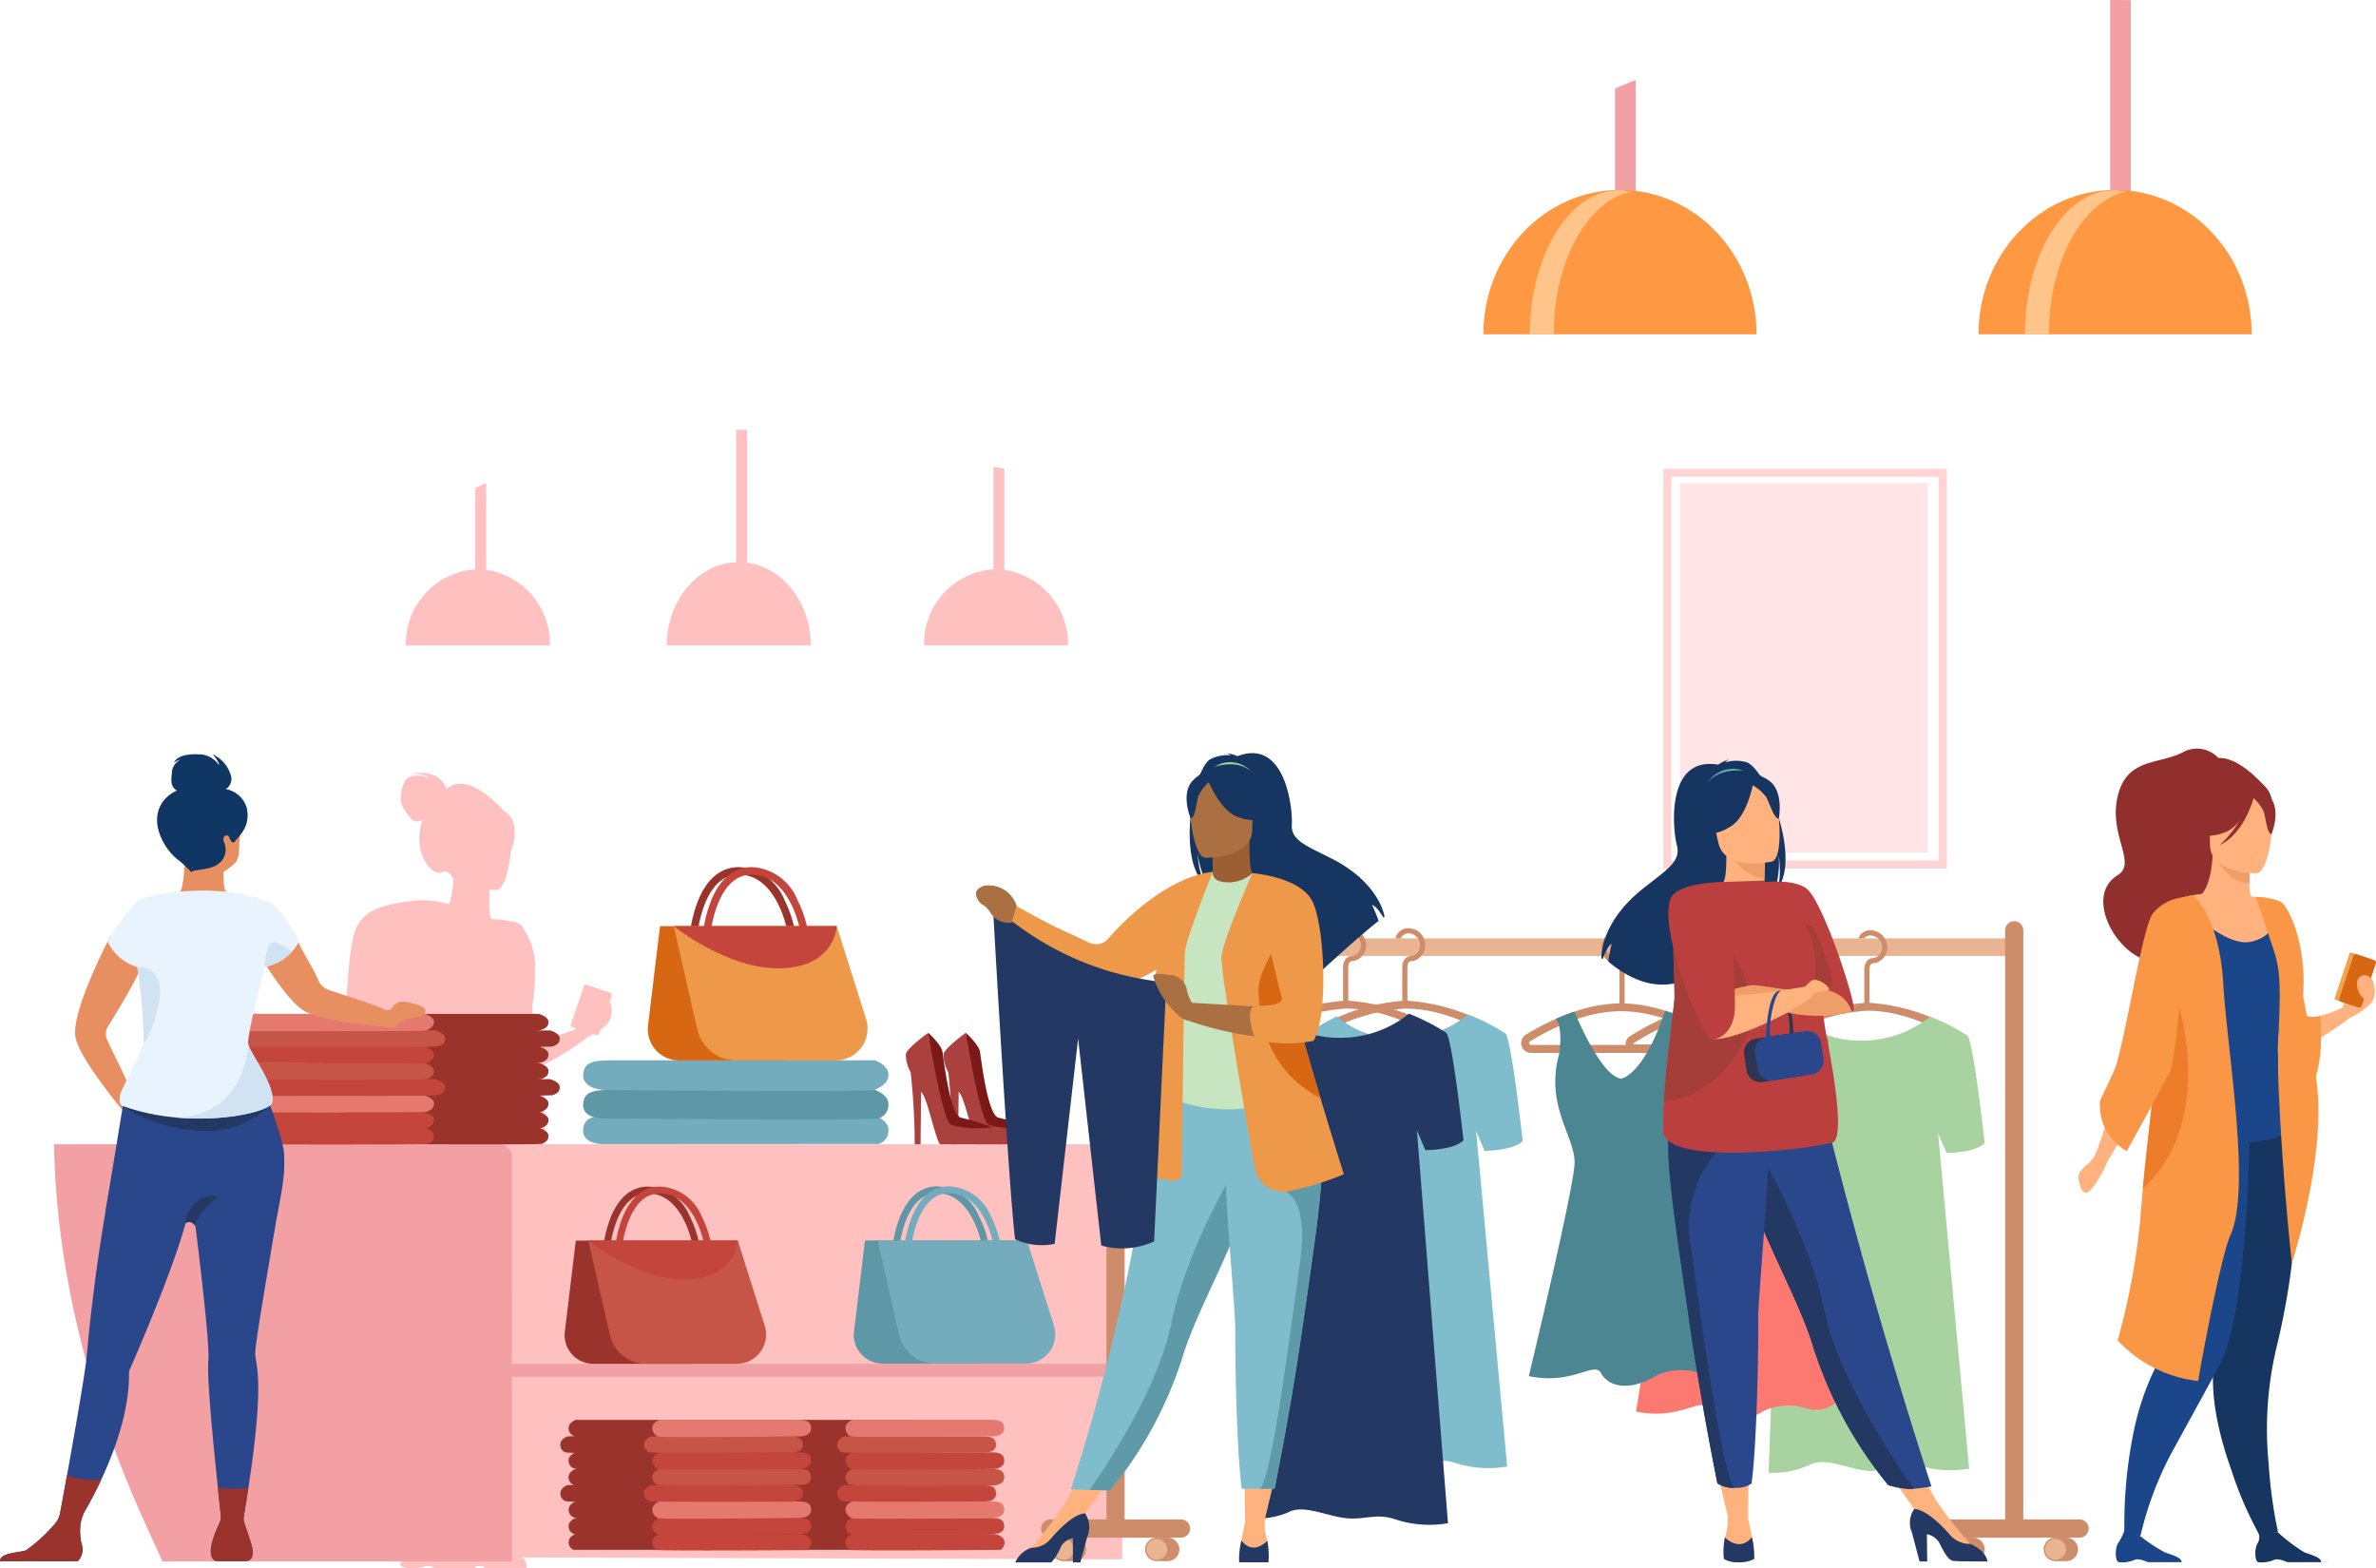 <svg xmlns="http://www.w3.org/2000/svg" width="214.344" height="141.483" viewBox="0 0 214.344 141.483">
  <g id="Grupo_56029" data-name="Grupo 56029" transform="translate(-282 -606.5)">
    <path id="Trazado_106793" data-name="Trazado 106793" d="M443.51,1008.783a.211.211,0,0,0-.134-.267l-1.248-.416-.949-.316a.119.119,0,0,0-.151.076l-1.2,3.591a.119.119,0,0,0,.075.151l.49.163h0a19.43,19.43,0,0,1-3.743,1.081c-.15-1.177-.267-2.258-.288-3.139,0-.018.005-.035.008-.053.012-.071.022-.14.033-.209s.025-.164.036-.244c.007-.052.014-.1.021-.154.014-.1.027-.207.038-.308,0-.019,0-.038.006-.057a15.332,15.332,0,0,0,.1-2.063,6.387,6.387,0,0,0-1.262-4.213l-.026-.027a1.828,1.828,0,0,0-.913-.294,6.287,6.287,0,0,0-1.354-.195h0s-.13-.015-.2-.019l-.155-.014c-.174-.091-.22-.818-.218-1.585,0-.115,0-.231,0-.346s0-.228.008-.339c0-.129.009-.252.014-.369.376.032.627.028.627.028.7-.055,1.144-1.941,1.3-3.466h0s.847-2.041-.105-3.195a1.871,1.871,0,0,0-.494-.443q-.065-.065-.131-.123c-.656-.727-3.316-3.45-5.062-1.875-.045-.157-.617-1.933-3.387-1.344,0,0,1.387-.175,1.767.36a2.273,2.273,0,0,0-1.788-.082c-.688.421-.8,1.839-.7,2.27s.863,1.716,1.366,1.716a1.493,1.493,0,0,0,.574-.142,6.645,6.645,0,0,0-.2.748c-.535,2.516,1.138,4.428,2,3.955.555-.3.975.668.975.668l0,0a8.7,8.7,0,0,1-.372,2.254,8.277,8.277,0,0,0-3.915-.237c-4.188.565-4.612,1.977-4.988,4.518s-.988,14.165-.659,14.965c.091.22.453.418.982.571-.407,1.422-.864,2.932-1.291,3.994a2.835,2.835,0,0,1-.72,1.029c-.39.246-.945.842-.842,1.315s.206,1.212.7,1.212,1.644-2.178,1.787-2.589.267-.493.267-.493h0s1.227-2.036,2.394-4.162a11.971,11.971,0,0,0,1.238-.035,17.861,17.861,0,0,0-.492,2.729,1.836,1.836,0,0,0,.048.618.772.772,0,0,0,.357.447c-.054.557-.09,1.139-.11,1.74A83.856,83.856,0,0,0,425.1,1041.5a.006.006,0,0,0,0,0,.4.4,0,0,1-.051.259,17.741,17.741,0,0,0-1.471,9.616,20.118,20.118,0,0,0,1.572,6.137l-.008-.01a.863.863,0,0,0-.2.27.914.914,0,0,0-.079.564,3.657,3.657,0,0,1-.263,1.362c-.086.252-.158.431-.158.431s-.041.208.7.3h.865c.29-.045.5-.129.8-.168a.8.8,0,0,1,.7.168l.008.009h3.674a.263.263,0,0,0,.038-.144c.062-.013.126-.024.2-.033a.8.8,0,0,1,.7.168l.008.009h3.674c.092-.132,0-.438-.083-.663a.523.523,0,0,0-.344-.314,3.962,3.962,0,0,1-1.861-.85c-.4-.358-1.911-1.315-1.911-1.315l-.008,0h-.007a41.359,41.359,0,0,1-.325-5.526,31.109,31.109,0,0,1,1.576-9.882,59,59,0,0,0,3.423-17.57,2.172,2.172,0,0,0,1.139-1.6,31.718,31.718,0,0,0-.434-7.5,23.333,23.333,0,0,0,4.327-2.664s.238-.113.556-.294l.252.084a.211.211,0,0,0,.267-.134l.116-.348a3.553,3.553,0,0,0,.738-.649,2.159,2.159,0,0,0,.118-1.922Zm-15.561,43.246a41.81,41.81,0,0,0,1.8,5.473.871.871,0,0,0-.2.268.913.913,0,0,0-.079.564,1.89,1.89,0,0,1-.058.651,3,3,0,0,1-.515-.375c-.4-.358-1.911-1.315-1.911-1.315l-.007,0c.2-1.328.445-3.089.653-4.964.04-.36.081-.722.124-1.083Q427.852,1051.641,427.949,1052.029Z" transform="translate(-106.339 -312.454)" fill="#ffc0c0"/>
    <path id="Trazado_106794" data-name="Trazado 106794" d="M301.854,1297.11h-92.7a1.092,1.092,0,0,0-1.089,1.089v12.393c.032.161.063.322.1.482l.018.089q.134.648.272,1.284.254,1.145.526,2.247l.1.4c.485,1.917,1.011,3.728,1.552,5.417q.135.422.271.834.367,1.111.737,2.143.263.735.525,1.428h0c.934,2.482,1.833,4.544,2.558,6.1.979,2.1,1.64,3.26,1.64,3.26l19.138.062,19.386.063,5.121.017,17.751.058,7.279.024,10.442.035,7.458.024a.911.911,0,0,0,.01-.139V1298.2A1.092,1.092,0,0,0,301.854,1297.11Z" transform="translate(80.287 -587.372)" fill="#ffc0c0"/>
    <g id="Grupo_55778" data-name="Grupo 55778" transform="translate(367.084 699.677)">
      <g id="Grupo_55777" data-name="Grupo 55777">
        <path id="Trazado_106795" data-name="Trazado 106795" d="M957.3,1213.022a20.339,20.339,0,0,0-2.79-.854c-.993-.168-1.579-5.3-1.685-5.949s-1.282-1.715-1.282-1.715l.732,7.811,1.639,1.969h2.973Z" transform="translate(-949.501 -1204.503)" fill="#7c1818"/>
        <path id="Trazado_106796" data-name="Trazado 106796" d="M941.509,1214.556l0,.007h-5.672c-.455-.738-1.1-3.969-1.591-4.612-.032-.042-.067-.092-.1-.147l-.049,4.759h-.518a62.245,62.245,0,0,0-.364-6.494,3.316,3.316,0,0,1-.436-1.667c.2-.6,2.019-1.9,2.019-1.9a.029.029,0,0,0,0,.005c.04.245,1.315,8.082,2.074,8.307a8.908,8.908,0,0,0,3.683.208S941.882,1213.783,941.509,1214.556Z" transform="translate(-932.748 -1204.499)" fill="#aa413e"/>
      </g>
    </g>
    <g id="Grupo_55780" data-name="Grupo 55780" transform="translate(363.697 699.677)">
      <g id="Grupo_55779" data-name="Grupo 55779">
        <path id="Trazado_106797" data-name="Trazado 106797" d="M926.131,1213.022a20.333,20.333,0,0,0-2.791-.854c-.993-.168-1.579-5.3-1.685-5.949s-1.282-1.715-1.282-1.715l.732,7.811,1.639,1.969h2.973Z" transform="translate(-918.331 -1204.503)" fill="#7c1818"/>
        <path id="Trazado_106798" data-name="Trazado 106798" d="M910.339,1214.556l0,.007h-5.672c-.455-.738-1.1-3.969-1.591-4.612-.032-.042-.067-.092-.1-.147l-.049,4.759H902.4a62.224,62.224,0,0,0-.364-6.494,3.315,3.315,0,0,1-.436-1.667c.2-.6,2.019-1.9,2.019-1.9a.024.024,0,0,0,0,.005c.04.245,1.315,8.082,2.074,8.307a8.908,8.908,0,0,0,3.683.208S910.712,1213.783,910.339,1214.556Z" transform="translate(-901.578 -1204.499)" fill="#aa413e"/>
      </g>
    </g>
    <g id="Grupo_55781" data-name="Grupo 55781" transform="translate(334.607 702.162)">
      <path id="Trazado_106799" data-name="Trazado 106799" d="M635.707,1275.824s-2.282.087-1.818-1.652c.237-.89,1.269-.927,2.782-.927h23.477s1.22.421,1.22,1.284a1.279,1.279,0,0,1-.878,1.284C650.111,1275.81,635.707,1275.824,635.707,1275.824Z" transform="translate(-633.827 -1268.261)" fill="#74acbe"/>
      <path id="Trazado_106800" data-name="Trazado 106800" d="M635.707,1254.494s-2.282.087-1.818-1.652c.237-.89,1.269-.927,2.782-.927h23.477s1.22.421,1.22,1.284a1.279,1.279,0,0,1-.878,1.285C660.1,1254.7,635.707,1254.494,635.707,1254.494Z" transform="translate(-633.827 -1249.248)" fill="#5e97a5"/>
      <path id="Trazado_106801" data-name="Trazado 106801" d="M635.827,1230.049s-2.383-.011-1.919-1.751c.237-.89,1.269-.927,2.782-.927h23.477s1.22.421,1.22,1.284-.83,1.169-1.22,1.382S635.827,1230.049,635.827,1230.049Z" transform="translate(-633.846 -1227.371)" fill="#74acbe"/>
    </g>
    <path id="Trazado_106802" data-name="Trazado 106802" d="M235.713,1298.322a1.132,1.132,0,0,0-1.021-1.212H194.4c.013.619.032,1.241.061,1.868.815,18.519,8.635,33.09,9.719,35.769h31.537Z" transform="translate(92.47 -587.372)" fill="#f2a0a4"/>
    <path id="Rectángulo_5782" data-name="Rectángulo 5782" d="M.585,0H91.562a.585.585,0,0,1,.585.585v0a.585.585,0,0,1-.585.585H.585A.585.585,0,0,1,0,.585v0A.585.585,0,0,1,.585,0Z" transform="translate(291.084 729.543)" fill="#f2a0a4"/>
    <g id="Grupo_55784" data-name="Grupo 55784" transform="translate(332.934 713.552)">
      <path id="Trazado_106803" data-name="Trazado 106803" d="M619.44,1377.135l-.992,8.21a2.589,2.589,0,0,0,2.57,2.9h8.854l4.183-11.11Z" transform="translate(-618.428 -1372.253)" fill="#99332b"/>
      <g id="Grupo_55782" data-name="Grupo 55782" transform="translate(3.469)">
        <path id="Trazado_106804" data-name="Trazado 106804" d="M650.974,1337.91c0-.052.45-5.182,3.525-5.086,3.122.094,3.927,4.654,3.935,4.7l.611-.1a9.653,9.653,0,0,0-.866-2.53,4.3,4.3,0,0,0-3.661-2.685c-1.543-.046-2.747.937-3.5,2.843a10.891,10.891,0,0,0-.663,2.813Z" transform="translate(-650.356 -1332.204)" fill="#99332b"/>
      </g>
      <path id="Trazado_106805" data-name="Trazado 106805" d="M651.672,1377.135H638.193l1.938,8.51a3.342,3.342,0,0,0,3.259,2.6h8.193a2.638,2.638,0,0,0,2.515-3.433Z" transform="translate(-636.046 -1372.253)" fill="#c65447"/>
      <path id="Trazado_106806" data-name="Trazado 106806" d="M651.672,1377.135s-.1,3.331-4.545,3.486-8.934-3.486-8.934-3.486Z" transform="translate(-636.046 -1372.253)" fill="#c4453b"/>
      <g id="Grupo_55783" data-name="Grupo 55783" transform="translate(4.543)">
        <path id="Trazado_106807" data-name="Trazado 106807" d="M660.857,1337.91c0-.052.45-5.182,3.525-5.086,3.122.094,3.927,4.654,3.935,4.7l.611-.1a9.636,9.636,0,0,0-.866-2.53,4.3,4.3,0,0,0-3.661-2.685c-1.543-.046-2.748.937-3.5,2.843a10.9,10.9,0,0,0-.662,2.813Z" transform="translate(-660.239 -1332.204)" fill="#c4453b"/>
      </g>
    </g>
    <g id="Grupo_55785" data-name="Grupo 55785" transform="translate(340.439 684.734)">
      <path id="Trazado_106808" data-name="Trazado 106808" d="M688.606,1115.964l-1.082,8.955a2.824,2.824,0,0,0,2.8,3.163h9.656l4.562-12.118Z" transform="translate(-687.503 -1110.64)" fill="#d86713"/>
      <path id="Trazado_106809" data-name="Trazado 106809" d="M730.859,1069.889a4.692,4.692,0,0,0-3.993-2.929c-1.682-.051-3,1.021-3.816,3.1a11.874,11.874,0,0,0-.723,3.068l.674.053c0-.057.491-5.652,3.844-5.547,3.405.1,4.283,5.075,4.292,5.126l.666-.113A10.52,10.52,0,0,0,730.859,1069.889Z" transform="translate(-718.544 -1066.958)" fill="#99332b"/>
      <path id="Trazado_106810" data-name="Trazado 106810" d="M726.409,1124.338l-2.647-8.374h-14.7l2.114,9.282a3.645,3.645,0,0,0,3.554,2.836h8.936A2.877,2.877,0,0,0,726.409,1124.338Z" transform="translate(-706.719 -1110.64)" fill="#ee9849"/>
      <path id="Trazado_106811" data-name="Trazado 106811" d="M709.061,1115.964s4.9,3.971,9.744,3.8,4.957-3.8,4.957-3.8Z" transform="translate(-706.719 -1110.64)" fill="#c4453b"/>
      <path id="Trazado_106812" data-name="Trazado 106812" d="M741.638,1069.889a4.692,4.692,0,0,0-3.993-2.929c-1.682-.051-3,1.021-3.816,3.1a11.885,11.885,0,0,0-.723,3.068l.674.053c0-.057.491-5.652,3.844-5.547,3.405.1,4.283,5.075,4.292,5.126l.666-.113A10.511,10.511,0,0,0,741.638,1069.889Z" transform="translate(-728.151 -1066.958)" fill="#c4453b"/>
    </g>
    <g id="Grupo_55788" data-name="Grupo 55788" transform="translate(359.022 713.533)">
      <path id="Trazado_106813" data-name="Trazado 106813" d="M859.556,1376.972l-.992,8.21a2.589,2.589,0,0,0,2.571,2.9h8.853l4.183-11.11Z" transform="translate(-858.545 -1372.09)" fill="#5e97a5"/>
      <g id="Grupo_55786" data-name="Grupo 55786" transform="translate(3.469)">
        <path id="Trazado_106814" data-name="Trazado 106814" d="M891.091,1337.747c0-.052.45-5.182,3.524-5.086,3.122.095,3.927,4.653,3.935,4.7l.611-.1a9.646,9.646,0,0,0-.866-2.53,4.3,4.3,0,0,0-3.661-2.685c-1.542-.046-2.747.937-3.5,2.843a10.892,10.892,0,0,0-.662,2.813Z" transform="translate(-890.473 -1332.041)" fill="#5e97a5"/>
      </g>
      <path id="Trazado_106815" data-name="Trazado 106815" d="M891.789,1376.972H878.31l1.938,8.51a3.342,3.342,0,0,0,3.259,2.6H891.7a2.638,2.638,0,0,0,2.515-3.433Z" transform="translate(-876.163 -1372.09)" fill="#74acbe"/>
      <g id="Grupo_55787" data-name="Grupo 55787" transform="translate(4.543)">
        <path id="Trazado_106816" data-name="Trazado 106816" d="M900.974,1337.747c0-.052.45-5.182,3.525-5.086,3.122.095,3.927,4.653,3.935,4.7l.611-.1a9.647,9.647,0,0,0-.866-2.53,4.3,4.3,0,0,0-3.661-2.685c-1.543-.046-2.748.937-3.5,2.843a10.887,10.887,0,0,0-.663,2.813Z" transform="translate(-900.356 -1332.041)" fill="#74acbe"/>
      </g>
    </g>
    <g id="Grupo_55790" data-name="Grupo 55790" transform="translate(301.536 697.973)">
      <path id="Trazado_106817" data-name="Trazado 106817" d="M424.488,1199.617c.293-.37.736-.485,1.515-.512h-.223s-1.621.049-1.292-.925c.169-.5.9-.519,1.977-.519H427.9c-1.293-.028-2.118-.049-2.118-.049s-1.621.049-1.292-.925c.169-.5.9-.519,1.977-.519h3.96c-2.126-.011-3.627-.021-3.627-.021s-1.621.049-1.292-.925c.168-.5.9-.519,1.977-.519h1.926c-2.126-.011-3.627-.021-3.627-.021s-1.621.049-1.292-.925c.169-.5.9-.519,1.977-.519.147,0,.573-.014,1.2-.037l-1.882-.011s-1.621.049-1.292-.925c.169-.5.9-.519,1.977-.519h.087c-.44-.031-1.294-.186-1.047-.918.146-.433.72-.506,1.574-.517-.812-.03-1.3-.051-1.3-.051s-1.621.049-1.292-.925c.169-.5.9-.52,1.977-.52h16.679s.867.236.867.719-.347.6-.624.719a4.027,4.027,0,0,1-.436.055h1.21s.867.236.867.719-.347.6-.624.719c-.041.018-.457.03-1.136.039.239.086.743.31.743.679,0,.483-.347.6-.624.72a3.118,3.118,0,0,1-.435.026l.193.028s.867.236.867.719-.347.6-.624.719a3.254,3.254,0,0,1-.454.027h1.228s.867.236.867.719-.347.6-.624.719c-.043.018-.49.031-1.216.04.175.055.823.288.823.706,0,.483-.4.655-.673.774a.755.755,0,0,1-.134.018c.194.063.807.294.807.7,0,.483-.347.6-.624.719a1.027,1.027,0,0,1-.187.017c.19.061.811.293.811.7,0,.483-.347.6-.624.719s-18.551,0-18.551,0S424.142,1200.054,424.488,1199.617Z" transform="translate(-414.074 -1188.811)" fill="#99332b"/>
      <g id="Grupo_55789" data-name="Grupo 55789">
        <path id="Trazado_106818" data-name="Trazado 106818" d="M329.885,1284.971s-.7-.523-.358-.96.9-.519,1.976-.519h16.679s.867.236.867.719-.347.6-.624.719S329.885,1284.971,329.885,1284.971Z" transform="translate(-329.43 -1273.205)" fill="#c4453b"/>
        <path id="Trazado_106819" data-name="Trazado 106819" d="M331.381,1271.842s-1.738-.1-1.409-1.072c.169-.5.9-.519,1.977-.519h16.679s.867.236.867.719-.347.6-.624.719S331.381,1271.842,331.381,1271.842Z" transform="translate(-329.876 -1261.402)" fill="#c4453b"/>
        <path id="Trazado_106820" data-name="Trazado 106820" d="M331.269,1258s-1.644,0-1.314-.974c.169-.5.9-.519,1.976-.519h16.679s.867.236.867.719-.36.635-.637.754S331.269,1258,331.269,1258Z" transform="translate(-329.859 -1249.151)" fill="#e57970"/>
        <path id="Trazado_106821" data-name="Trazado 106821" d="M340.628,1244.518s-1.641-.006-1.312-.98c.168-.5.9-.519,1.977-.519h16.679s.867.236.867.719-.347.6-.624.719S340.628,1244.518,340.628,1244.518Z" transform="translate(-338.203 -1237.129)" fill="#c4453b"/>
        <path id="Trazado_106822" data-name="Trazado 106822" d="M331.253,1231.024s-1.63,0-1.3-.974c.169-.5.9-.52,1.976-.52h16.679s.867.236.867.719-.368.627-.645.746S331.253,1231.024,331.253,1231.024Z" transform="translate(-329.856 -1225.106)" fill="#c65447"/>
        <path id="Trazado_106823" data-name="Trazado 106823" d="M331.247,1217.287s-1.625-.009-1.3-.983c.169-.5.9-.519,1.976-.519h16.679s.867.236.867.719-.368.643-.645.762S331.247,1217.287,331.247,1217.287Z" transform="translate(-329.856 -1212.854)" fill="#c4453b"/>
        <path id="Trazado_106824" data-name="Trazado 106824" d="M340.6,1204s-1.621.049-1.292-.925c.169-.5.9-.519,1.977-.519h16.679s.867.236.867.719-.347.6-.624.719S340.6,1204,340.6,1204Z" transform="translate(-338.2 -1201.064)" fill="#c65447"/>
        <path id="Trazado_106825" data-name="Trazado 106825" d="M331.258,1190.3s-1.635,0-1.305-.974c.169-.5.9-.52,1.976-.52h16.679s.867.236.867.719-.449.672-.726.792S331.258,1190.3,331.258,1190.3Z" transform="translate(-329.857 -1188.811)" fill="#e57970"/>
      </g>
    </g>
    <g id="Grupo_55792" data-name="Grupo 55792" transform="translate(432.051 648.791)">
      <g id="Grupo_55791" data-name="Grupo 55791" transform="translate(0 0)">
        <path id="Trazado_106826" data-name="Trazado 106826" d="M1556.309,772.2h-25.582V736.129h25.582Zm-24.851-.731h24.121V736.86h-24.121Z" transform="translate(-1530.727 -736.129)" fill="#ffd4d4"/>
      </g>
      <rect id="Rectángulo_5783" data-name="Rectángulo 5783" width="22.371" height="33.332" transform="translate(1.489 1.29)" fill="#ffd4d4" opacity="0.6"/>
    </g>
    <g id="Grupo_55793" data-name="Grupo 55793" transform="translate(415.815 613.72)">
      <path id="Trazado_106828" data-name="Trazado 106828" d="M1492.458,413.325v14.01a.873.873,0,0,1-.871.87h-.126a.873.873,0,0,1-.87-.87V414.091Q1491.509,413.7,1492.458,413.325Z" transform="translate(-1478.714 -413.325)" fill="#f2a0a4"/>
      <path id="Trazado_106829" data-name="Trazado 106829" d="M1393.6,504.568c-6.806,0-12.324,5.834-12.324,13.031h24.648C1405.925,510.4,1400.407,504.568,1393.6,504.568Z" transform="translate(-1381.277 -494.655)" fill="#ff9843"/>
      <path id="Trazado_106830" data-name="Trazado 106830" d="M1428.989,505.064a5.076,5.076,0,0,0-1.082-.118c-4.435,0-8.03,5.816-8.03,12.99h2.165C1422.042,511.356,1425.066,505.919,1428.989,505.064Z" transform="translate(-1415.683 -494.992)" fill="#ffc48a"/>
    </g>
    <g id="Grupo_55794" data-name="Grupo 55794" transform="translate(460.483 606.5)">
      <path id="Trazado_106831" data-name="Trazado 106831" d="M1901.738,346.872V368.1a.872.872,0,0,0,.87.87h.126a.873.873,0,0,0,.871-.87V346.883Q1902.671,346.871,1901.738,346.872Z" transform="translate(-1889.861 -346.872)" fill="#f2a0a4"/>
      <path id="Trazado_106832" data-name="Trazado 106832" d="M1804.746,504.568c-6.806,0-12.324,5.834-12.324,13.031h24.648C1817.07,510.4,1811.552,504.568,1804.746,504.568Z" transform="translate(-1792.422 -487.435)" fill="#ff9843"/>
      <path id="Trazado_106833" data-name="Trazado 106833" d="M1840.135,505.064a5.077,5.077,0,0,0-1.083-.118c-4.435,0-8.029,5.816-8.029,12.99h2.165C1833.188,511.356,1836.212,505.919,1840.135,505.064Z" transform="translate(-1826.829 -487.772)" fill="#ffc48a"/>
    </g>
    <g id="Grupo_55795" data-name="Grupo 55795" transform="translate(318.619 645.27)">
      <path id="Trazado_106834" data-name="Trazado 106834" d="M499.649,762.605H486.662a6.7,6.7,0,0,1,6.257-6.861v-7.335q.493-.236.984-.46v7.836A6.742,6.742,0,0,1,499.649,762.605Z" transform="translate(-486.662 -743.144)" fill="#ffc0c0"/>
      <path id="Trazado_106835" data-name="Trazado 106835" d="M716.272,723.188H703.285c0-4.058,2.781-7.364,6.258-7.508V703.727q.494,0,.984.012v11.986C713.761,716.154,716.272,719.331,716.272,723.188Z" transform="translate(-679.75 -703.727)" fill="#ffc0c0"/>
      <path id="Trazado_106836" data-name="Trazado 106836" d="M929.877,750.552H916.89a6.705,6.705,0,0,1,6.258-6.862v-9.264q.5.1.984.2v9.11A6.741,6.741,0,0,1,929.877,750.552Z" transform="translate(-870.148 -731.091)" fill="#ffc0c0"/>
    </g>
    <g id="Grupo_55803" data-name="Grupo 55803" transform="translate(282 674.551)">
      <g id="Grupo_55799" data-name="Grupo 55799" transform="translate(93.921 15.062)">
        <g id="Grupo_55796" data-name="Grupo 55796">
          <rect id="Rectángulo_5784" data-name="Rectángulo 5784" width="80.474" height="1.582" transform="translate(87.785 3.132) rotate(180)" fill="#e8b491"/>
          <path id="Trazado_106837" data-name="Trazado 106837" d="M1068.368,1184.27h1.642v-51.579a.821.821,0,0,0-.821-.821h0a.821.821,0,0,0-.821.821Z" transform="translate(-1062.471 -1129.697)" fill="#ce8d6a"/>
          <path id="Trazado_106838" data-name="Trazado 106838" d="M1814.525,1166.411h1.642v-53.72a.821.821,0,0,0-.821-.821h0a.821.821,0,0,0-.821.821Z" transform="translate(-1727.561 -1111.87)" fill="#ce8d6a"/>
          <path id="Trazado_106839" data-name="Trazado 106839" d="M1014.907,1610.285h11.8a.821.821,0,0,0,.821-.821h0a.821.821,0,0,0-.821-.821h-11.8a.821.821,0,0,0-.821.821h0A.821.821,0,0,0,1014.907,1610.285Z" transform="translate(-1014.086 -1554.671)" fill="#ce8d6a"/>
          <path id="Trazado_106840" data-name="Trazado 106840" d="M1761.064,1610.285h11.795a.821.821,0,0,0,.821-.821h0a.821.821,0,0,0-.821-.821h-11.795a.821.821,0,0,0-.821.821h0A.821.821,0,0,0,1761.064,1610.285Z" transform="translate(-1679.177 -1554.671)" fill="#ce8d6a"/>
        </g>
        <g id="Grupo_55797" data-name="Grupo 55797" transform="translate(0.967 55.614)">
          <path id="Trazado_106841" data-name="Trazado 106841" d="M1024.044,1623.757h.971a1.06,1.06,0,0,1,0,2.12h-.971a1.06,1.06,0,0,1,0-2.12Z" transform="translate(-1022.984 -1623.757)" fill="#ce8d6a"/>
          <path id="Trazado_106842" data-name="Trazado 106842" d="M1024.1,1625.813a.938.938,0,1,0,.938-.938A.938.938,0,0,0,1024.1,1625.813Z" transform="translate(-1023.981 -1624.753)" fill="#e8b491"/>
          <path id="Trazado_106843" data-name="Trazado 106843" d="M1101.482,1623.757h.971a1.06,1.06,0,1,1,0,2.12h-.971a1.06,1.06,0,0,1,0-2.12Z" transform="translate(-1092.009 -1623.757)" fill="#ce8d6a"/>
          <path id="Trazado_106844" data-name="Trazado 106844" d="M1101.539,1625.813a.938.938,0,1,0,.938-.938A.938.938,0,0,0,1101.539,1625.813Z" transform="translate(-1093.004 -1624.753)" fill="#e8b491"/>
        </g>
        <g id="Grupo_55798" data-name="Grupo 55798" transform="translate(82.033 55.614)">
          <path id="Trazado_106845" data-name="Trazado 106845" d="M1770.2,1623.757h.971a1.06,1.06,0,1,1,0,2.12h-.971a1.06,1.06,0,0,1,0-2.12Z" transform="translate(-1769.142 -1623.757)" fill="#ce8d6a"/>
          <path id="Trazado_106846" data-name="Trazado 106846" d="M1847.639,1623.757h.971a1.06,1.06,0,0,1,0,2.12h-.971a1.06,1.06,0,1,1,0-2.12Z" transform="translate(-1838.166 -1623.757)" fill="#ce8d6a"/>
          <path id="Trazado_106847" data-name="Trazado 106847" d="M1847.7,1625.813a.938.938,0,1,0,.938-.938A.938.938,0,0,0,1847.7,1625.813Z" transform="translate(-1839.161 -1624.753)" fill="#e8b491"/>
        </g>
        <path id="Trazado_106848" data-name="Trazado 106848" d="M1615.3,1129.05a18.123,18.123,0,0,1,8.616-3.023v-3.043c0-.328.16-.959.764-1a.857.857,0,0,0,.6-.31.977.977,0,0,0,.244-.68,1.072,1.072,0,0,0-1.122-1.049.6.6,0,0,0-.485.256h-.543a1.114,1.114,0,0,1,1.028-.723,1.528,1.528,0,0,1,1.587,1.473,1.443,1.443,0,0,1-.354,1.027,1.327,1.327,0,0,1-.93.472c-.318.019-.325.51-.325.53v3.038a17.806,17.806,0,0,1,8.44,2.822.889.889,0,0,1-.467,1.646h-16.635a.782.782,0,0,1-.422-1.44Zm.352.679a.065.065,0,0,0,.07.052h16.635a.172.172,0,0,0,.174-.132.167.167,0,0,0-.078-.2c-1.667-1.021-4.932-2.719-8.208-2.719h-.132a17.24,17.24,0,0,0-8.43,2.917A.065.065,0,0,0,1615.649,1129.729Z" transform="translate(-1549.656 -1118.655)" fill="#ce8d6a"/>
        <path id="Trazado_106849" data-name="Trazado 106849" d="M1231.683,1127.312a18.119,18.119,0,0,1,8.616-3.023v-3.043c0-.328.16-.959.764-1a.858.858,0,0,0,.6-.31.977.977,0,0,0,.244-.68,1.072,1.072,0,0,0-1.122-1.049.687.687,0,0,0-.6.445h-.506a1.175,1.175,0,0,1,1.109-.911,1.528,1.528,0,0,1,1.587,1.473,1.445,1.445,0,0,1-.354,1.027,1.329,1.329,0,0,1-.931.472c-.318.019-.325.509-.325.53v3.038a17.8,17.8,0,0,1,8.44,2.823.889.889,0,0,1-.467,1.646h-16.635a.782.782,0,0,1-.422-1.44Zm.352.679a.066.066,0,0,0,.07.052h16.635a.172.172,0,0,0,.174-.132.167.167,0,0,0-.078-.2c-1.667-1.022-4.932-2.719-8.208-2.719h-.132a17.236,17.236,0,0,0-8.43,2.917A.065.065,0,0,0,1232.035,1127.991Z" transform="translate(-1207.72 -1117.106)" fill="#ce8d6a"/>
        <path id="Trazado_106850" data-name="Trazado 106850" d="M1182.543,1127.312a18.121,18.121,0,0,1,8.616-3.023v-3.043c0-.328.16-.959.764-1a.857.857,0,0,0,.6-.31.977.977,0,0,0,.244-.68,1.072,1.072,0,0,0-1.122-1.049.686.686,0,0,0-.6.445h-.506a1.175,1.175,0,0,1,1.109-.911,1.527,1.527,0,0,1,1.586,1.473,1.443,1.443,0,0,1-.354,1.027,1.328,1.328,0,0,1-.93.472c-.318.019-.325.509-.326.53v3.038a17.8,17.8,0,0,1,8.44,2.823.889.889,0,0,1-.466,1.646h-16.635a.782.782,0,0,1-.422-1.44Zm.352.679a.066.066,0,0,0,.07.052H1199.6a.172.172,0,0,0,.173-.132.167.167,0,0,0-.078-.2c-1.667-1.022-4.932-2.719-8.208-2.719h-.132a17.237,17.237,0,0,0-8.43,2.917A.065.065,0,0,0,1182.895,1127.991Z" transform="translate(-1163.919 -1117.106)" fill="#ce8d6a"/>
        <path id="Trazado_106851" data-name="Trazado 106851" d="M1235.128,1189.3a9.734,9.734,0,0,1-6.327,2.171,8.244,8.244,0,0,1-5.509-2.008s-2.942,1.494-3.549,2.335-.887,9.432-.887,9.432a8.554,8.554,0,0,0,2.942.514l.607-1.821-1.84,30.544a8.2,8.2,0,0,0,3.645-.692c1.32-.757,3.308.251,5.082.49s2.793-1.112,4.536-.552a9.794,9.794,0,0,0,4.825.374l-2.8-30.251.758,1.769s2.6,0,3.442-.888c0,0-1-9.136-1.556-9.7A19.124,19.124,0,0,0,1235.128,1189.3Z" transform="translate(-1196.609 -1180.888)" fill="#80bdcc"/>
        <path id="Trazado_106852" data-name="Trazado 106852" d="M1185.988,1188.7a9.734,9.734,0,0,1-6.327,2.171,8.245,8.245,0,0,1-5.51-2.008s-2.942,1.494-3.549,2.335-.887,9.432-.887,9.432a8.558,8.558,0,0,0,2.942.514l.607-1.821-1.94,34.859a7.314,7.314,0,0,0,3.745-.476c1.32-.757,3.308.251,5.082.49s2.793-.465,4.536.1a9.8,9.8,0,0,0,4.825.374l-2.8-35.429.758,1.769s2.6,0,3.442-.888c0,0-1-9.136-1.556-9.7A19.124,19.124,0,0,0,1185.988,1188.7Z" transform="translate(-1152.808 -1180.357)" fill="#233862"/>
        <path id="Trazado_106853" data-name="Trazado 106853" d="M1618.743,1191.039a9.733,9.733,0,0,1-6.327,2.171,8.246,8.246,0,0,1-5.51-2.008s-2.942,1.494-3.549,2.334-.887,9.432-.887,9.432a8.561,8.561,0,0,0,2.942.514l-.135-1.71-1.1,30.433a8.194,8.194,0,0,0,3.645-.692c1.32-.757,3.308.251,5.082.49s2.793-1.112,4.536-.552a9.8,9.8,0,0,0,4.825.374l-2.8-30.251.758,1.77s2.6,0,3.442-.888c0,0-1-9.136-1.556-9.7A19.137,19.137,0,0,0,1618.743,1191.039Z" transform="translate(-1538.546 -1182.438)" fill="#a8d29f"/>
        <path id="Trazado_106854" data-name="Trazado 106854" d="M1499.8,1129.05a22.694,22.694,0,0,1,3.109-1.667,18.576,18.576,0,0,1,1.853-.7,13.562,13.562,0,0,1,3.654-.658h0v-3.042c0-.328.16-.959.764-1a.857.857,0,0,0,.6-.31.976.976,0,0,0,.244-.68,1.072,1.072,0,0,0-1.121-1.049.6.6,0,0,0-.485.256h-.543a1.114,1.114,0,0,1,1.028-.723,1.528,1.528,0,0,1,1.587,1.473,1.444,1.444,0,0,1-.354,1.027,1.327,1.327,0,0,1-.93.472c-.318.019-.325.51-.326.53v3.038a13.456,13.456,0,0,1,4.068.751c.589.2,1.152.421,1.679.655a23.412,23.412,0,0,1,2.693,1.418.889.889,0,0,1-.466,1.646h-16.636a.782.782,0,0,1-.421-1.44Zm.351.679a.066.066,0,0,0,.07.052h16.636a.172.172,0,0,0,.174-.132.168.168,0,0,0-.078-.2,22.442,22.442,0,0,0-2.619-1.376c-.522-.232-1.081-.453-1.665-.646a12.609,12.609,0,0,0-3.924-.7h-.131a12.775,12.775,0,0,0-3.621.623,18.417,18.417,0,0,0-2.026.779,22.314,22.314,0,0,0-2.785,1.515A.065.065,0,0,0,1500.147,1129.729Z" transform="translate(-1446.704 -1118.655)" fill="#ce8d6a"/>
        <path id="Trazado_106855" data-name="Trazado 106855" d="M1413.2,1129.23a23.362,23.362,0,0,1,2.693-1.417c.526-.233,1.09-.457,1.679-.655a13.45,13.45,0,0,1,4.068-.751v-3.038c0-.02-.008-.51-.325-.53a1.328,1.328,0,0,1-.93-.472,1.444,1.444,0,0,1-.354-1.027,1.528,1.528,0,0,1,1.586-1.473,1.1,1.1,0,0,1,1.008.681h-.557a.587.587,0,0,0-.451-.214,1.072,1.072,0,0,0-1.121,1.049.977.977,0,0,0,.244.681.857.857,0,0,0,.6.31c.6.037.764.667.764,1v3.042h0a13.564,13.564,0,0,1,3.654.658,18.63,18.63,0,0,1,1.853.7,22.681,22.681,0,0,1,3.109,1.667.781.781,0,0,1-.421,1.44h-16.635a.888.888,0,0,1-.466-1.646Zm.292.8a.172.172,0,0,0,.174.133H1430.3a.072.072,0,0,0,.039-.134,22.281,22.281,0,0,0-2.785-1.515,18.364,18.364,0,0,0-2.025-.779,12.764,12.764,0,0,0-3.621-.623h-.131a12.6,12.6,0,0,0-3.924.7c-.583.193-1.143.415-1.665.646a22.405,22.405,0,0,0-2.618,1.377A.167.167,0,0,0,1413.5,1130.034Z" transform="translate(-1369.463 -1118.998)" fill="#ce8d6a"/>
        <path id="Trazado_106856" data-name="Trazado 106856" d="M1526.235,1221.053a2.724,2.724,0,0,1-2.786.634,5.432,5.432,0,0,0-3.8.219c-1.99,1.239-4.166,1.367-5.074-.218-.606-1.058-2.521,1.121-6.492.3,0,0,3.281-20.037,3.375-22.412s-1.942-5.182-.635-9.9c0,0,.006-.033.014-.092.017-.131.049-.391.07-.709a5.977,5.977,0,0,0-.092-1.709,1.549,1.549,0,0,0-.3-.645c.526-.234,1.09-.457,1.679-.655.073.173.168.4.282.654.286.645.692,1.508,1.163,2.355.132.239.271.477.414.709.742,1.211,1.592,2.241,2.369,2.334,0,0,1.022-.137,2.312-2.334.127-.216.256-.451.388-.709a20.8,20.8,0,0,0,1.031-2.427c.077-.215.154-.438.231-.67a18.62,18.62,0,0,1,1.853.7.953.953,0,0,1,.069.118s-.063.245-.127.632a9.259,9.259,0,0,0-.125,1.648,6.506,6.506,0,0,0,.052.709c0,.031.008.062.013.092a6.544,6.544,0,0,1,.423,3.33c-.187,2.148-1.06,4.34-1,6.567C1521.635,1202.564,1526.141,1217.411,1526.235,1221.053Zm-15.025-31.133-.325-.206C1510.948,1189.756,1511.059,1189.828,1511.21,1189.92Z" transform="translate(-1454.415 -1177.748)" fill="#fc7972"/>
        <path id="Trazado_106857" data-name="Trazado 106857" d="M1437.2,1218.2a2.724,2.724,0,0,1-2.786.634,5.433,5.433,0,0,0-3.8.219c-1.99,1.24-4.166,1.368-5.074-.218-.605-1.057-2.521,1.121-6.492.3,0,0,4.034-16.8,4.127-19.179s-2.7-5.18-1.388-9.9c0,0,.006-.033.014-.092.018-.131.049-.391.07-.709a5.991,5.991,0,0,0-.092-1.709,1.547,1.547,0,0,0-.3-.645c.527-.233,1.09-.457,1.679-.655.073.173.168.4.282.654.286.645.692,1.508,1.163,2.355.133.239.271.477.414.709.742,1.211,1.592,2.241,2.369,2.333,0,0,1.022-.137,2.312-2.333.127-.216.256-.451.388-.709a20.847,20.847,0,0,0,1.031-2.427c.077-.215.154-.438.231-.67a18.6,18.6,0,0,1,1.853.7.924.924,0,0,1,.069.118s-.064.245-.127.632a9.27,9.27,0,0,0-.125,1.648,6.6,6.6,0,0,0,.052.709c0,.031.009.062.013.092a6.541,6.541,0,0,1,.423,3.33c-.187,2.148-1.06,4.34-1,6.567C1432.6,1202.948,1437.1,1214.56,1437.2,1218.2Zm-15.025-27.9-.325-.206C1421.909,1190.141,1422.02,1190.213,1422.172,1190.305Z" transform="translate(-1375.051 -1178.091)" fill="#4d8693"/>
      </g>
      <g id="Grupo_55802" data-name="Grupo 55802">
        <g id="Grupo_55801" data-name="Grupo 55801">
          <path id="Trazado_106858" data-name="Trazado 106858" d="M212.008,1133.442c.445,2.048,4.553,6.916,4.567,6.925a.442.442,0,0,0,.161.053h.008a2.843,2.843,0,0,1,1.364.341,2.082,2.082,0,0,0,1.928.209c.348-.279-.116-.766-.6-1.487s-1.463-.511-1.765-.464c-.18.027-.335-.134-.431-.27l-.006-.008c-.018-.027-.035-.052-.048-.074-.415-1.214-1.351-2.953-2.318-5.016a1.344,1.344,0,0,1,.077-1.283c.646-1.032,1.957-3.175,2.8-4.9.1-.5.2-.965.272-1.319a3.747,3.747,0,0,1-2.868-1.906C214.271,1125.95,211.569,1131.423,212.008,1133.442Z" transform="translate(-205.187 -1107.844)" fill="#e88f62"/>
          <path id="Trazado_106859" data-name="Trazado 106859" d="M356.5,1113c1.779,1.108,8.132,1.555,8.149,1.551a.44.44,0,0,0,.15-.078l.006,0c.278-.2.722-.694,1.2-.741.574-.057,1.452-.2,1.5-.645s-.881-.7-1.738-.856a1.152,1.152,0,0,0-1.314.6.505.505,0,0,1-.493.121h-.009l-.087-.017c-1.16-.549-3.059-1.089-5.212-1.834a1.61,1.61,0,0,1-.866-.949c-.664-1.444-1.345-2.308-2.014-3.92a2.5,2.5,0,0,0-.552-.825c-.483-.475-1.189-1.084-1.335-1.3-1.505,1.121-2.361.99-2.879.833C351.608,1106.748,354.75,1111.91,356.5,1113Z" transform="translate(-329.121 -1089.885)" fill="#e88f62"/>
          <path id="Trazado_106860" data-name="Trazado 106860" d="M283.284,1021.08c.257-.132.39-1.266.453-2.068,0-.036.006-.07.008-.1l.007-.1c0-.048.007-.094.01-.138l0-.043.081,0-.029-.028c-.914-.874-.182-1.409-.547-4.1-.163-1.208,1.066-1.756,3.5-1.545,1.325.116,1.964.453,2.108,1.2a15.34,15.34,0,0,1-.173,2.37c-.027.915,0,1.552-.466,1.966a6.89,6.89,0,0,1-.977.731c.038.9.029,1.73.344,1.818.029.008,1.1.165,1.1.165l-3.544,2.527s-3.361-1.754-3.732-2.023A4.3,4.3,0,0,1,283.284,1021.08Z" transform="translate(-267.112 -1008.599)" fill="#e88f62"/>
          <path id="Trazado_106861" data-name="Trazado 106861" d="M280.551,977.543a3.047,3.047,0,0,1,1.281-1.031c-.661-.435-.475-1.039-.442-1.7a1.365,1.365,0,0,1,.787-1.095,1.689,1.689,0,0,0-.614.269c.269-.538,1.018-.807,2.285-.749a2.187,2.187,0,0,1,1.786.98c0-.365-.576-.98-.576-.98a3,3,0,0,1,1.69,2.074,1.093,1.093,0,0,1-.5,1.063,2.419,2.419,0,0,1,1.9,1.718c.376,1.879-.944,2.657-1.1,3.062,0,0-.275.175-.455-.347s-.762-.168-.492.375a1.612,1.612,0,0,1-.544,1.957c-.723.566-2.3.466-2.422.738a8.737,8.737,0,0,0-1.173-1.108C280.849,981.966,279.215,979.455,280.551,977.543Z" transform="translate(-265.879 -973.232)" fill="#103663"/>
          <path id="Trazado_106862" data-name="Trazado 106862" d="M308.184,1297.633a1.453,1.453,0,0,1-.131.781c-1.615,3.411-.18,3.4-.18,3.4s1.206-.007,2.491-.007c1.152,0,.594-1.5.372-2.165-.139-.414-.312-.932-.421-1.26a1.354,1.354,0,0,1-.051-.658q.232-1.36.414-2.545c1.466-9.513.691-11,.615-12.033-.083-1.131,2.683-16,2.6-16.9s-1.454-6.063-1.454-6.063c-2.447.336-7.269,5.688-7.269,5.688s2.116,15.869,1.893,17.873c-.153,1.38.459,7.643.856,11.407C308.032,1296.258,308.13,1297.144,308.184,1297.633Z" transform="translate(-288.268 -1229.015)" fill="#2b478b"/>
          <path id="Trazado_106863" data-name="Trazado 106863" d="M149.616,1326.692h7.016a1.5,1.5,0,0,0,.334-1.591,5.066,5.066,0,0,1-.113-1.454,3.518,3.518,0,0,1,.471-1.572c.335-.579.872-1.553,1.443-2.776,1.209-2.592,2.572-6.3,2.484-9.726,0,0,4.944-11.22,5.417-14.866s-6.18-6.61-6.18-6.61a168.109,168.109,0,0,0-3.048,20.07c-.136,1.508-1.088,6.934-1.779,10.766-.267,1.481-.494,2.724-.621,3.412a2.039,2.039,0,0,1-.514,1.021,13.66,13.66,0,0,1-2.572,2.347C151.286,1325.936,149.616,1325.918,149.616,1326.692Z" transform="translate(-149.616 -1253.889)" fill="#2b478b"/>
          <path id="Trazado_106864" data-name="Trazado 106864" d="M237.151,1269.232a11.356,11.356,0,0,0,1.168.308,31.66,31.66,0,0,0,6.064.668l.435-1.3a.018.018,0,0,1,0-.01.071.071,0,0,1,.043-.057.083.083,0,0,1,.1.022.078.078,0,0,1,.017.045l.26,1.32a14.743,14.743,0,0,0,1.757.1c.209,0,.415,0,.614-.006.373-.011.728-.035,1.064-.068a12.9,12.9,0,0,0,2.508-.494c1.233-.379,1.421-.028,1.421-.028.028-.151.416-2.171.439-2.351a15.98,15.98,0,0,0,.225-3.525,11.783,11.783,0,0,0-.405-1.732c-.437-1.469-1.051-3.032-1.051-3.032-2.886.912-12.972-.133-12.972-.133Z" transform="translate(-227.641 -1227.924)" fill="#2b478b"/>
          <path id="Trazado_106865" data-name="Trazado 106865" d="M325.242,1588.7s1.206-.007,2.491-.007c1.153,0,.594-1.5.372-2.165-.139-.414-.312-.932-.421-1.26a1.354,1.354,0,0,1-.051-.658q.232-1.36.414-2.545a8.2,8.2,0,0,1-2.761-.024c.115,1.1.213,1.985.267,2.474a1.453,1.453,0,0,1-.131.781C323.806,1588.709,325.242,1588.7,325.242,1588.7Z" transform="translate(-305.637 -1515.899)" fill="#99332b"/>
          <path id="Trazado_106866" data-name="Trazado 106866" d="M149.616,1579.684h7.016a1.5,1.5,0,0,0,.334-1.591,5.065,5.065,0,0,1-.113-1.454,3.518,3.518,0,0,1,.471-1.572c.335-.579.872-1.553,1.443-2.776a6.05,6.05,0,0,1-3.106-.365c-.267,1.481-.494,2.724-.621,3.412a2.039,2.039,0,0,1-.514,1.021,13.65,13.65,0,0,1-2.572,2.347C151.286,1578.928,149.616,1578.911,149.616,1579.684Z" transform="translate(-149.616 -1506.881)" fill="#99332b"/>
          <path id="Trazado_106867" data-name="Trazado 106867" d="M264.861,1262.521a7.952,7.952,0,0,1-6.769,2.514,13.944,13.944,0,0,1-6.732-2.207Z" transform="translate(-240.305 -1231.091)" fill="#233862"/>
          <path id="Trazado_106868" data-name="Trazado 106868" d="M241.68,1093.428l-.007-.046a4.209,4.209,0,0,1-2.67-2.3,18.4,18.4,0,0,1,2.581-3.5.621.621,0,0,1,.237-.258c1.064-.565,7.791-1.743,12.122.409a10.633,10.633,0,0,1,2.307,3.387,4.455,4.455,0,0,1-3.057,2.248c-.3,1.123-1.651,6.241-1.5,6.984.167.835,2.491,3.744,2.157,5.262-.16.73-4.2,1.768-8.755,1.34a19.187,19.187,0,0,1-4.746-1.032c-.331-.12-.3-.8-.182-1.128.233-.642.942-1.872,2.091-4.524a44.923,44.923,0,0,0-.575-6.847Z" transform="translate(-229.292 -1074.192)" fill="#e9f3fe"/>
          <g id="Grupo_55800" data-name="Grupo 55800" transform="translate(12.388 16.968)">
            <path id="Trazado_106869" data-name="Trazado 106869" d="M301.642,1214.09c.167.835,2.491,3.744,2.157,5.262-.16.73-4.2,1.768-8.755,1.34C301.5,1220.587,301.642,1214.09,301.642,1214.09Z" transform="translate(-291.632 -1204.89)" fill="#d1e2f2"/>
            <path id="Trazado_106870" data-name="Trazado 106870" d="M370.18,1129.423c.434-.1,1.208.436,1.726.854a4.225,4.225,0,0,1-2.426,1.351C369.486,1131.312,369.553,1129.575,370.18,1129.423Z" transform="translate(-357.98 -1129.409)" fill="#d1e2f2"/>
            <path id="Trazado_106871" data-name="Trazado 106871" d="M263.641,1150.135a1.734,1.734,0,0,1,1.933,1.337c.546,1.614-1.008,5.262-1.359,5.512a44.919,44.919,0,0,0-.575-6.847Z" transform="translate(-263.641 -1147.867)" fill="#d1e2f2"/>
          </g>
        </g>
        <path id="Trazado_106872" data-name="Trazado 106872" d="M303.586,1342.731a2.566,2.566,0,0,1,3.031-2.446s-2.205,1.59-2.126,2.711C304.491,1343,304.13,1342.323,303.586,1342.731Z" transform="translate(-286.858 -1300.393)" fill="#233862"/>
      </g>
    </g>
    <g id="Grupo_55804" data-name="Grupo 55804" transform="translate(370.048 674.449)">
      <path id="Trazado_106873" data-name="Trazado 106873" d="M1004.006,1569.62a38.178,38.178,0,0,0,3.262-4.229l1.978-3.653,2.59.64-3.287,4.658-3.433,2.9Z" transform="translate(-999.229 -1497.697)" fill="#ffb27d"/>
      <path id="Trazado_106874" data-name="Trazado 106874" d="M1139.335,972.841a3.349,3.349,0,0,1,1.814-.347.848.848,0,0,0-.383-.182,2.811,2.811,0,0,1,1,.262c4.319-1.664,5,4.695,4.907,6.172s1.451,1.959,3.7,3.123c4.287,2.221,4.664,5.195,4.664,5.195-.034.02-.068.042-.106.068-.212-.36-.651-1.037-1.02-1.139a15.278,15.278,0,0,1,.594,1.447c-1.265.962-3.63,3.094-5.279,4.605a2.426,2.426,0,0,0-.112-.936l-.2,1.227c-.882.811-1.491,1.382-1.491,1.382.109-1.194-5.4-7.494-8.273-9.38a8.315,8.315,0,0,1-.967-2.993,7.85,7.85,0,0,0,.588,2.708C1136.335,981.812,1137.751,973.741,1139.335,972.841Z" transform="translate(-1118.183 -972.299)" fill="#163560"/>
      <path id="Trazado_106875" data-name="Trazado 106875" d="M1154.557,1049.057a3.979,3.979,0,0,0,2.442.446,3.169,3.169,0,0,0,1.626-1.559c-.42-.083-.541-.661-.532-3.141l-.19.037-3.193.632s.073,1,.075,1.951C1154.787,1048.218,1154.739,1048.972,1154.557,1049.057Z" transform="translate(-1133.423 -1036.925)" fill="#9c5f33"/>
      <path id="Trazado_106876" data-name="Trazado 106876" d="M1158.647,980.545a2.552,2.552,0,0,0-3.553-.086A13.844,13.844,0,0,1,1158.647,980.545Z" transform="translate(-1133.902 -978.962)" fill="#a8d29f"/>
      <path id="Trazado_106877" data-name="Trazado 106877" d="M1142.993,988.121a9.386,9.386,0,0,0,1.161-2.745c.161-.9-.3-4.251-3.664-3.769a4.571,4.571,0,0,0-1.9.717c-.73.493-1.785,1.558-.606,4.48l.306.987Z" transform="translate(-1118.183 -980.554)" fill="#163560"/>
      <path id="Trazado_106878" data-name="Trazado 106878" d="M1038.829,1283.145l1.693.052,1.832.056a36.166,36.166,0,0,0,6.605-12.264q.083-.263.176-.533c1.3-3.788,3.992-8.543,5.411-12.846.226-.685.429-1.331.611-1.941q.088-.293.169-.577a45.668,45.668,0,0,0,1.628-8.569l-10.248.082A191.026,191.026,0,0,1,1038.829,1283.145Z" transform="translate(-1030.268 -1216.729)" fill="#80bdcc"/>
      <path id="Trazado_106879" data-name="Trazado 106879" d="M1117.948,1091.084a13.77,13.77,0,0,0,9.6.588c.061-.019-.344-20.158-1.823-20.713a3.211,3.211,0,0,1-2.25.827c-1.039-.023-1.376-.467-1.322-.953-1.107.616-1.99,1.2-1.99,1.2C1119.225,1073.666,1117.948,1091.084,1117.948,1091.084Z" transform="translate(-1100.792 -1060.129)" fill="#c8e5c1"/>
      <path id="Trazado_106880" data-name="Trazado 106880" d="M1193.022,1128.55c.448.634,1.307,4.488,3.443,4.972-1.1-2.746-1.937-3.951-2.068-4.8a20.828,20.828,0,0,1-.127-4.746c-.715-1.254-1.249-2.113-1.249-2.113-.056-.2-1.137-3.544-1.483-.557A13.8,13.8,0,0,0,1193.022,1128.55Z" transform="translate(-1166.336 -1104.02)" fill="#5f9aa8"/>
      <path id="Trazado_106881" data-name="Trazado 106881" d="M1138.925,1000.692s4.228.07,4.23-2.564.551-4.4-2.148-4.554-3.225.848-3.439,1.727S1137.825,1000.606,1138.925,1000.692Z" transform="translate(-1118.234 -991.249)" fill="#ab7041"/>
      <path id="Trazado_106882" data-name="Trazado 106882" d="M1151.916,988.388s1.158,3.089,2.934,3.546a3.5,3.5,0,0,0,2.547-.019,31.457,31.457,0,0,0-.329-3.188S1152.789,986.917,1151.916,988.388Z" transform="translate(-1131.069 -986.126)" fill="#163560"/>
      <path id="Trazado_106883" data-name="Trazado 106883" d="M1137,991.289a3.737,3.737,0,0,0-1.075,1.36c-.211.671-.305,2.051-.708,2,0,0-.872-2.1.108-3.288C1136.36,990.106,1137,991.289,1137,991.289Z" transform="translate(-1115.862 -988.777)" fill="#163560"/>
      <path id="Trazado_106884" data-name="Trazado 106884" d="M1179.363,1572.738c.144-.791.418-2.16.418-2.16l-.063-4.855h2.949l-1.1,4.647a4.731,4.731,0,0,0,.227,1.94s.283,1.29-.988,1.314S1179.219,1573.529,1179.363,1572.738Z" transform="translate(-1155.505 -1501.25)" fill="#ffb27d"/>
      <path id="Trazado_106885" data-name="Trazado 106885" d="M1178.518,1628.032h2.643a7.114,7.114,0,0,0-.1-1.943c-1.438,1.394-2.339-.035-2.339-.035A7.194,7.194,0,0,0,1178.518,1628.032Z" transform="translate(-1154.78 -1555.027)" fill="#233862"/>
      <path id="Trazado_106886" data-name="Trazado 106886" d="M992.647,1608.049H995.9a5.428,5.428,0,0,0,.883-1.457,1.575,1.575,0,0,1,1.061-.727v2.184h.675l.62-2.323a2.2,2.2,0,0,0-.195-2.1c-.34,0-1.317.232-3.048,2.23a2.245,2.245,0,0,1-1.82.87.147.147,0,0,1-.026.014A2.429,2.429,0,0,0,992.647,1608.049Z" transform="translate(-989.104 -1535.034)" fill="#233862"/>
      <path id="Trazado_106887" data-name="Trazado 106887" d="M990.284,1073.942s2.775,1.552,3.766,2c.565.255,1.865.864,2.782,1.294a1.43,1.43,0,0,0,1.695-.365c1.5-1.757,5.42-5.569,9.442-6.036,0,0-2.446,6.042-2.518,7.265s-.288,20-.288,20,.144.863-1.511.5a5.554,5.554,0,0,1-2.086-.719s1.582-11.581,1.151-15.609a8.986,8.986,0,0,1,.171-2.608,20.6,20.6,0,0,1-5.35,2.153,30.038,30.038,0,0,1-5.131-3.117,17.785,17.785,0,0,1-2.565-3.281Z" transform="translate(-986.604 -1060.129)" fill="#ee9849"/>
      <path id="Trazado_106888" data-name="Trazado 106888" d="M1054.408,1344.105l1.832.056a36.162,36.162,0,0,0,6.605-12.264q.083-.263.176-.533c1.3-3.788,3.992-8.543,5.411-12.846.226-.685.429-1.331.611-1.941.058-.2.115-.388.169-.577l-1.509-1.146s-4.531,7.337-5.934,14.242C1060.551,1335.094,1055.671,1342.31,1054.408,1344.105Z" transform="translate(-1044.155 -1277.637)" fill="#5f9aa8"/>
      <path id="Trazado_106889" data-name="Trazado 106889" d="M1167.067,1313.765c-.026,3.358.144,11.077.581,14.273h1.623c.9,0,1.344-.013,1.344-.013,1.1-5.557,1.878-10.155,2.446-14.116.466-3.251.88-6.039,1.2-8.438.321-2.415.544-4.437.624-6.145.012-.269.022-.531.027-.785s.006-.5,0-.745l-8.855-.863C1166.172,1302.816,1167.082,1311.814,1167.067,1313.765Z" transform="translate(-1143.676 -1261.663)" fill="#80bdcc"/>
      <path id="Trazado_106890" data-name="Trazado 106890" d="M1195.615,1347.666c.9,0,1.344-.013,1.344-.013,1.1-5.557,1.877-10.155,2.446-14.116.466-3.251.88-6.039,1.2-8.438s.544-4.437.623-6.145l-3.249,1.911s2.074.731,1.282,6.27S1196.716,1346.882,1195.615,1347.666Z" transform="translate(-1170.02 -1281.291)" fill="#5f9aa8"/>
      <path id="Trazado_106891" data-name="Trazado 106891" d="M1166.941,1098.766a2.635,2.635,0,0,0,2.781,1.965,25.977,25.977,0,0,0,5.227-1.582s-.923-2.914-2.069-6.742c-.012-.04-.024-.081-.037-.122-1.353-4.52-3.007-10.275-3.829-14.019-.018-.08-.035-.159-.052-.237a23.246,23.246,0,0,1-.44-2.569l-1.823-3.471s-2.636,5.989-2.781,7.5S1166.941,1098.766,1166.941,1098.766Z" transform="translate(-1141.765 -1061.158)" fill="#ee9849"/>
      <path id="Trazado_106892" data-name="Trazado 106892" d="M1143.169,1079.266l-2.4-7.274a36.078,36.078,0,0,1,4.515,1.64,10.43,10.43,0,0,1,1.516,3.992s.612,6.686-.755,9.132c0,0-4.316.863-11.221-1.511v-1.582s7.553.4,9.1.575Z" transform="translate(-1115.838 -1061.161)" fill="#ab7041"/>
      <path id="Trazado_106893" data-name="Trazado 106893" d="M1194.542,1134.153c.1,2.413.657,7.066,5.6,9.632-1.353-4.52-3.007-10.275-3.829-14.019C1195.417,1131.142,1194.494,1132.88,1194.542,1134.153Z" transform="translate(-1169.063 -1112.658)" fill="#d86713"/>
      <path id="Trazado_106894" data-name="Trazado 106894" d="M1187.742,1071.992s4.413.306,5.468,2.656,1.391,10.166.048,12.468a12.225,12.225,0,0,1-5.118-.085l-.121-.023s-1.043-2.554-.108-3.057c0,0,2.757.144,2.47-.767S1187.742,1071.992,1187.742,1071.992Z" transform="translate(-1162.806 -1061.161)" fill="#ee9849"/>
      <path id="Trazado_106895" data-name="Trazado 106895" d="M974.127,1100.68s1.409,25.226,1.994,29.908a5.674,5.674,0,0,0,3.568.418l2.118-18.53,2.09,18.68a6.947,6.947,0,0,0,4.766-.373l1.1-23.3-2-.342a26.723,26.723,0,0,1-11.11-4.646Z" transform="translate(-972.596 -1086.732)" fill="#233862"/>
      <path id="Trazado_106896" data-name="Trazado 106896" d="M963.714,1084.071a2.638,2.638,0,0,0-2.957-1.844c-.271.085-1.063.4-.557,1.248.373.625.535.3,1.121,1.142a1.87,1.87,0,0,0,1.952.929Z" transform="translate(-960.035 -1070.258)" fill="#ab7041"/>
      <path id="Trazado_106897" data-name="Trazado 106897" d="M1110.964,1158.672a3.776,3.776,0,0,1-.73-1.474,1.6,1.6,0,0,0-1.565-1.433c-1.039-.136-1.485-.151-1.482.141a7.752,7.752,0,0,0,2.339,3.557C1111.015,1160.684,1110.964,1158.672,1110.964,1158.672Z" transform="translate(-1091.199 -1135.749)" fill="#ab7041"/>
    </g>
    <path id="Trazado_106898" data-name="Trazado 106898" d="M615.545,1531.845s.226-.007.617-.017a.182.182,0,0,1-.05-.01.713.713,0,0,1-.457-.719c0-.483.634-.719.634-.719l.182-.008a2.131,2.131,0,0,1-.36-.046.713.713,0,0,1-.457-.719c0-.369.369-.593.544-.679a6.174,6.174,0,0,1-.831-.039.713.713,0,0,1-.457-.719c0-.483.634-.72.634-.72l.7-.027a.648.648,0,0,1-.129-.027.713.713,0,0,1-.457-.719c0-.483.634-.719.634-.719h29.633c.787,0,1.323.021,1.447.52.232.935-.854,9.138-.94,9.786a1.05,1.05,0,0,1,.94.5c.254.437-.254.919-.254.919h-31a.713.713,0,0,1-.457-.719c0-.4.427-.627.58-.7a.567.567,0,0,1-.123-.023.713.713,0,0,1-.457-.719c0-.483.634-.719.634-.719l.194,0a2.229,2.229,0,0,1-.371-.05.713.713,0,0,1-.457-.719c0-.387.405-.615.568-.69a6.347,6.347,0,0,1-.855-.056.713.713,0,0,1-.457-.719C614.911,1532.082,615.545,1531.845,615.545,1531.845Z" transform="translate(-282.359 -791.355)" fill="#99332b"/>
    <g id="Grupo_55805" data-name="Grupo 55805" transform="translate(340.104 734.601)">
      <path id="Trazado_106899" data-name="Trazado 106899" d="M705.225,1622.1s.589-.5.336-.94-.66-.519-1.447-.519H691.907s-.635.236-.635.719a.713.713,0,0,0,.457.719C691.932,1622.195,705.225,1622.1,705.225,1622.1Z" transform="translate(-690.528 -1610.35)" fill="#c4453b"/>
      <path id="Trazado_106900" data-name="Trazado 106900" d="M704.615,1608.84s1.187.049.946-.925c-.123-.5-.66-.519-1.447-.519H691.907s-.635.236-.635.719a.713.713,0,0,0,.457.719C691.932,1608.953,704.615,1608.84,704.615,1608.84Z" transform="translate(-690.528 -1598.547)" fill="#c4453b"/>
      <path id="Trazado_106901" data-name="Trazado 106901" d="M704.6,1595.144s1.2,0,.962-.976c-.123-.5-.66-.519-1.447-.519H691.907s-.635.236-.635.719a.852.852,0,0,0,.5.792C691.977,1595.28,704.6,1595.144,704.6,1595.144Z" transform="translate(-690.528 -1586.294)" fill="#e57970"/>
      <path id="Trazado_106902" data-name="Trazado 106902" d="M697.811,1581.654s1.138,0,.9-.974c-.123-.5-.66-.519-1.447-.519H685.054s-.634.236-.634.72a.713.713,0,0,0,.457.719C685.08,1581.719,697.811,1581.654,697.811,1581.654Z" transform="translate(-684.42 -1574.272)" fill="#c4453b"/>
      <path id="Trazado_106903" data-name="Trazado 106903" d="M704.615,1568.12s1.187.049.946-.925c-.123-.5-.66-.519-1.447-.519H691.907s-.635.236-.635.719a.713.713,0,0,0,.457.719C691.932,1568.233,704.615,1568.12,704.615,1568.12Z" transform="translate(-690.528 -1562.251)" fill="#c65447"/>
      <path id="Trazado_106904" data-name="Trazado 106904" d="M704.557,1554.43s1.245-.006,1-.98c-.123-.5-.66-.519-1.447-.519H691.907s-.635.236-.635.719a.831.831,0,0,0,.514.774C691.989,1554.543,704.557,1554.43,704.557,1554.43Z" transform="translate(-690.528 -1549.999)" fill="#c4453b"/>
      <path id="Trazado_106905" data-name="Trazado 106905" d="M697.763,1541.146s1.187.048.946-.925c-.123-.5-.66-.519-1.447-.519H685.054s-.634.236-.634.719a.713.713,0,0,0,.457.719C685.08,1541.259,697.763,1541.146,697.763,1541.146Z" transform="translate(-684.42 -1538.208)" fill="#c65447"/>
      <path id="Trazado_106906" data-name="Trazado 106906" d="M704.616,1527.449s1.185,0,.944-.974c-.123-.5-.66-.52-1.447-.52H691.907s-.635.236-.635.719a.858.858,0,0,0,.514.792C691.989,1527.586,704.616,1527.449,704.616,1527.449Z" transform="translate(-690.528 -1525.956)" fill="#e57970"/>
    </g>
    <g id="Grupo_55807" data-name="Grupo 55807" transform="translate(357.529 734.601)">
      <g id="Grupo_55806" data-name="Grupo 55806" transform="translate(0 0)">
        <path id="Trazado_106907" data-name="Trazado 106907" d="M865.693,1622.076s.508-.482.254-.919-.66-.519-1.447-.519H852.293s-.634.236-.634.719a.713.713,0,0,0,.457.719C852.319,1622.195,865.693,1622.076,865.693,1622.076Z" transform="translate(-850.915 -1610.35)" fill="#c4453b"/>
        <path id="Trazado_106908" data-name="Trazado 106908" d="M865,1608.84s1.187.049.946-.925c-.123-.5-.66-.519-1.447-.519H852.293s-.634.236-.634.719a.713.713,0,0,0,.457.719C852.319,1608.953,865,1608.84,865,1608.84Z" transform="translate(-850.915 -1598.547)" fill="#c4453b"/>
        <path id="Trazado_106909" data-name="Trazado 106909" d="M864.977,1595.15s1.211-.008.97-.982c-.123-.5-.66-.519-1.447-.519H852.293s-.634.236-.634.719a.915.915,0,0,0,.584.8C852.446,1595.283,864.977,1595.15,864.977,1595.15Z" transform="translate(-850.915 -1586.294)" fill="#e57970"/>
        <path id="Trazado_106910" data-name="Trazado 106910" d="M858.256,1581.627s1.08.028.839-.946c-.123-.5-.66-.519-1.447-.519H845.441s-.634.236-.634.72a.713.713,0,0,0,.457.719C845.467,1581.719,858.256,1581.627,858.256,1581.627Z" transform="translate(-844.807 -1574.272)" fill="#c4453b"/>
        <path id="Trazado_106911" data-name="Trazado 106911" d="M865,1568.169s1.187,0,.946-.974c-.123-.5-.66-.519-1.447-.519H852.293s-.634.236-.634.719a.713.713,0,0,0,.457.719C852.319,1568.233,865,1568.169,865,1568.169Z" transform="translate(-850.915 -1562.251)" fill="#c65447"/>
        <path id="Trazado_106912" data-name="Trazado 106912" d="M864.99,1554.432s1.2-.008.957-.982c-.123-.5-.66-.519-1.447-.519H852.293s-.634.236-.634.719a.915.915,0,0,0,.584.8C852.446,1554.565,864.99,1554.432,864.99,1554.432Z" transform="translate(-850.915 -1549.999)" fill="#c4453b"/>
        <path id="Trazado_106913" data-name="Trazado 106913" d="M858.15,1541.146s1.187.048.946-.925c-.123-.5-.66-.519-1.447-.519H845.441s-.634.236-.634.719a.713.713,0,0,0,.457.719C845.467,1541.259,858.15,1541.146,858.15,1541.146Z" transform="translate(-844.807 -1538.208)" fill="#c65447"/>
        <path id="Trazado_106914" data-name="Trazado 106914" d="M864.965,1527.449s1.223,0,.982-.974c-.123-.5-.66-.52-1.447-.52H852.293s-.634.236-.634.719a.818.818,0,0,0,.5.774C852.358,1527.569,864.965,1527.449,864.965,1527.449Z" transform="translate(-850.915 -1525.956)" fill="#e57970"/>
      </g>
    </g>
    <g id="Grupo_55811" data-name="Grupo 55811" transform="translate(426.468 675.02)">
      <path id="Trazado_106915" data-name="Trazado 106915" d="M1573.484,1560.637l1.2,5.054,1.8-.01.066-5.044Z" transform="translate(-1563.256 -1497.288)" fill="#ffb27d"/>
      <path id="Trazado_106916" data-name="Trazado 106916" d="M1712.649,1557.161l3.414,4.839,1.331-1.709-2.055-3.8Z" transform="translate(-1687.301 -1493.597)" fill="#ffb27d"/>
      <path id="Trazado_106917" data-name="Trazado 106917" d="M1492.414,977.8a3.483,3.483,0,0,0-1.919.019.881.881,0,0,1,.353-.263,2.922,2.922,0,0,0-.969.472c-4.74-.808-4.125,5.807-3.729,7.293s-1.076,2.294-3.125,3.94c-3.91,3.142-3.683,6.248-3.683,6.248.038.013.078.029.121.047.142-.411.45-1.19.8-1.369a15.777,15.777,0,0,0-.308,1.6c7.685,6.41,12.466-3.8,15.005-6.313a8.632,8.632,0,0,0,.37-3.246,8.16,8.16,0,0,1-.043,2.878C1497.31,986.321,1494.211,978.393,1492.414,977.8Z" transform="translate(-1479.339 -977.557)" fill="#163560"/>
      <path id="Trazado_106918" data-name="Trazado 106918" d="M1582.264,1055.557a4.134,4.134,0,0,1-2.537.463,3.292,3.292,0,0,1-1.69-1.62c.437-.087.562-.687.553-3.263l.2.039,3.317.657s-.076,1.044-.078,2.027C1582.025,1054.686,1582.075,1055.469,1582.264,1055.557Z" transform="translate(-1567.314 -1043.143)" fill="#ffb27d"/>
      <path id="Trazado_106919" data-name="Trazado 106919" d="M1567.965,986.48a2.652,2.652,0,0,1,3.6-.817A14.385,14.385,0,0,0,1567.965,986.48Z" transform="translate(-1558.336 -984.437)" fill="#5fabb7"/>
      <path id="Trazado_106920" data-name="Trazado 106920" d="M1588.262,1052.151s-.075,1.044-.078,2.027c-1.856-.052-2.837-1.746-3.239-2.684Z" transform="translate(-1573.471 -1043.461)" fill="#ef9e67"/>
      <path id="Trazado_106921" data-name="Trazado 106921" d="M1562.835,993.845a9.754,9.754,0,0,1-1.746-2.557c-.349-.887-.568-4.391,2.958-4.59a4.748,4.748,0,0,1,2.078.341c.845.353,2.137,1.221,1.537,4.438l-.109,1.068Z" transform="translate(-1552.044 -985.695)" fill="#163560"/>
      <path id="Trazado_106922" data-name="Trazado 106922" d="M1597.085,1267.293s-.882.152-1.606.207c-.161.012-.313.019-.447.019a7.862,7.862,0,0,1-1.4-.229l-.032-.007c-.185-.044-.326-.08-.379-.093l-.022-.006a37.557,37.557,0,0,1-6.862-12.741q-.086-.274-.182-.554c-1.35-3.936-4.148-8.875-5.622-13.346-.235-.712-.446-1.382-.634-2.017q-.092-.3-.176-.6a47.366,47.366,0,0,1-1.691-8.9l8.865,2.256S1590.62,1247.415,1597.085,1267.293Z" transform="translate(-1567.311 -1201.704)" fill="#2b478b"/>
      <path id="Trazado_106923" data-name="Trazado 106923" d="M1576.241,1004.31s-4.291.939-4.834-1.742-1.463-4.366,1.253-5.079,3.458.2,3.857,1.053S1577.343,1004,1576.241,1004.31Z" transform="translate(-1560.87 -995.095)" fill="#ffb27d"/>
      <path id="Trazado_106924" data-name="Trazado 106924" d="M1565.932,992.08s-.545,3.384-2.26,4.214a3.634,3.634,0,0,1-2.6.5,10.362,10.362,0,0,0,.511-3.657S1564.74,990.762,1565.932,992.08Z" transform="translate(-1552.194 -990.147)" fill="#163560"/>
      <path id="Trazado_106925" data-name="Trazado 106925" d="M1603.57,992.653a3.879,3.879,0,0,1,1.374,1.165c.352.64.732,2.026,1.132,1.9,0,0,.457-2.317-.785-3.326C1603.975,991.318,1603.57,992.653,1603.57,992.653Z" transform="translate(-1590.073 -990.406)" fill="#163560"/>
      <path id="Trazado_106926" data-name="Trazado 106926" d="M1581.866,1604.557a4.871,4.871,0,0,1-.229,2.072s-.294,1.34,1.026,1.365,1.644-.1,1.494-.922-.434-2.243-.434-2.243Z" transform="translate(-1570.498 -1536.436)" fill="#ffb27d"/>
      <path id="Trazado_106927" data-name="Trazado 106927" d="M1580.691,1623.348a6.469,6.469,0,0,0-.095,1.938,2.389,2.389,0,0,0,1.358.3,2.755,2.755,0,0,0,1.382-.3,7.018,7.018,0,0,0-.215-1.972S1582.185,1624.718,1580.691,1623.348Z" transform="translate(-1569.552 -1553.155)" fill="#233862"/>
      <path id="Trazado_106928" data-name="Trazado 106928" d="M1744.658,1595.506a33.035,33.035,0,0,1-3.181-4.076l-1.81.927,4.046,3.8.946-.125Z" transform="translate(-1711.384 -1524.736)" fill="#ffb27d"/>
      <path id="Trazado_106929" data-name="Trazado 106929" d="M1742.288,1604.7s-2.616,0-3.064-.05-.809-.7-1.295-1.669a1.635,1.635,0,0,0-1.1-.737l.029,2.456h-.691l-.683-2.6a2.193,2.193,0,0,1,.2-2.136c.353,0,1.375.241,3.172,2.267a2.358,2.358,0,0,0,1.891.882.146.146,0,0,0,.027.014C1742.264,1603.8,1742.288,1604.7,1742.288,1604.7Z" transform="translate(-1707.468 -1532.341)" fill="#233862"/>
      <path id="Trazado_106930" data-name="Trazado 106930" d="M1609.351,1330.777c-.161.012-.313.019-.447.019a7.859,7.859,0,0,1-1.4-.229l-.031-.007-.379-.093-.022-.006a37.56,37.56,0,0,1-6.862-12.741q-.086-.274-.182-.554c-1.35-3.936-4.148-8.875-5.622-13.346q-.352-1.068-.634-2.017-.092-.3-.176-.6l1.567-1.19s4.708,7.622,6.165,14.8C1602.537,1320.755,1607.737,1328.463,1609.351,1330.777Z" transform="translate(-1581.184 -1264.981)" fill="#233862"/>
      <path id="Trazado_106931" data-name="Trazado 106931" d="M1542.639,1298.882c.026,3.488-.15,11.508-.6,14.828a2.364,2.364,0,0,1-1.5.385,2.577,2.577,0,0,1-1.583-.4c-1.14-5.773-1.951-10.549-2.541-14.665-.484-3.378-.914-6.274-1.245-8.766-.293-2.209-.509-4.1-.612-5.734q-.02-.333-.036-.65c-.013-.28-.023-.552-.028-.815s-.006-.524,0-.774l.038,0,2.2-.214,6.959-.678C1543.568,1287.507,1542.623,1296.854,1542.639,1298.882Z" transform="translate(-1528.493 -1248.384)" fill="#2b478b"/>
      <path id="Trazado_106932" data-name="Trazado 106932" d="M1540.531,1307.891a2.718,2.718,0,0,1-1.583-.4c-1.14-5.773-1.951-10.55-2.541-14.665-.484-3.378-.915-6.274-1.245-8.767-.293-2.208-.509-4.1-.612-5.734-.012-.8-.021-1.575-.03-2.243s-.021-1.25-.04-1.649l2.242,1.435,2.359,1.509a10.171,10.171,0,0,0-2.524,8.8C1537.378,1291.93,1539.387,1307.076,1540.531,1307.891Z" transform="translate(-1528.489 -1242.18)" fill="#233862"/>
      <path id="Trazado_106933" data-name="Trazado 106933" d="M1606.959,1079.043s3.576-.567,4.776.627c1.471,1.463,4.233,9.853,4.123,10.81-.042.366-1.493.2-1.991-.326C1611.387,1087.553,1607.831,1080.99,1606.959,1079.043Z" transform="translate(-1593.094 -1067.897)" fill="#bc3f3f"/>
      <path id="Trazado_106934" data-name="Trazado 106934" d="M1545.826,1101.822c-2.669.694-15.126,2.063-15.234-1.057-.026-.761,0-1.68.06-2.675.186-3.082.692-6.891.934-8.986.111-.961-.258-5.263.025-7.607a5.3,5.3,0,0,1,.172-.9c.538-1.769,2.956-2.249,4.2-2.292l3.745-.127s3.867,4.32,4.405,5.647.714,5.87,1.132,8.071S1547.125,1101.484,1545.826,1101.822Z" transform="translate(-1525.015 -1067.25)" fill="#bc3f3f"/>
      <g id="Grupo_55808" data-name="Grupo 55808" transform="translate(15.935 20.844)">
        <path id="Trazado_106935" data-name="Trazado 106935" d="M1627.041,1173.74l.385.085c-.01-.163-.066-4-1.117-4.367l-.3-.044c.4.142.685.875.933,2.205A9.2,9.2,0,0,1,1627.041,1173.74Z" transform="translate(-1626.012 -1169.414)" fill="#2e3552"/>
      </g>
      <path id="Trazado_106936" data-name="Trazado 106936" d="M1539.048,1118.474s-2.082,6.394-7.817,6.812c.186-3.082.692-6.891.934-8.986.111-.961-.258-5.263.025-7.607.075.016.142.057.22.073C1538.725,1109.985,1539.622,1117.141,1539.048,1118.474Z" transform="translate(-1525.593 -1094.446)" fill="#a53d38"/>
      <path id="Trazado_106937" data-name="Trazado 106937" d="M1603.474,1167.435a12.683,12.683,0,0,1-8.339-.745,7.578,7.578,0,0,0-1.867.04s.133-1.237.738-1.574,3.209.391,3.988.284C1599.7,1165.207,1602.66,1165.024,1603.474,1167.435Z" transform="translate(-1580.89 -1144.694)" fill="#ef9e67"/>
      <path id="Trazado_106938" data-name="Trazado 106938" d="M1649.455,1120.034s.353-3.055-.843-4.9a.637.637,0,0,1,.725.335c.3.478,2.414,5.016,1.409,5.35S1649.455,1120.034,1649.455,1120.034Z" transform="translate(-1630.221 -1100.172)" fill="#a53d38"/>
      <path id="Trazado_106939" data-name="Trazado 106939" d="M1587.748,1165.066a9.458,9.458,0,0,0-2.08.44c-.305.215-.036.969.538,1.04S1587.748,1165.066,1587.748,1165.066Z" transform="translate(-1574.002 -1144.694)" fill="#ef9e67"/>
      <path id="Trazado_106940" data-name="Trazado 106940" d="M1562.543,1167.186a70.681,70.681,0,0,0,9.351-1.04s.813.007.717.717-7.709,4.685-9.383,3.919Z" transform="translate(-1553.503 -1145.657)" fill="#ffb27d"/>
      <path id="Trazado_106941" data-name="Trazado 106941" d="M1648.612,1161s.52-.628.843-.628a1.878,1.878,0,0,1,1.291.789c.125.377-1,.108-1.417.556S1648.612,1161,1648.612,1161Z" transform="translate(-1630.221 -1140.506)" fill="#ffb27d"/>
      <path id="Trazado_106942" data-name="Trazado 106942" d="M1539.838,1079.357s-4.12.01-4.723,1.49c-1.1,2.7,2.525,11.667,3.482,12.576.411.391,2.317-.225,2.317-2.807C1540.914,1089.276,1540.818,1081.453,1539.838,1079.357Z" transform="translate(-1528.872 -1068.297)" fill="#bc3f3f"/>
      <g id="Grupo_55809" data-name="Grupo 55809" transform="translate(12.86 24.493)">
        <path id="Trazado_106943" data-name="Trazado 106943" d="M1602.834,1208.314l-3.457.528a1.266,1.266,0,0,1-1.439-1.057l-.216-1.418a1.266,1.266,0,0,1,1.057-1.439l3.457-.528a1.266,1.266,0,0,1,1.439,1.057l.217,1.419A1.266,1.266,0,0,1,1602.834,1208.314Z" transform="translate(-1597.708 -1204.234)" fill="#2e3552"/>
        <path id="Trazado_106944" data-name="Trazado 106944" d="M1611.928,1206.925l-3.457.528a1.267,1.267,0,0,1-1.439-1.058l-.217-1.418a1.267,1.267,0,0,1,1.058-1.439l3.457-.528a1.266,1.266,0,0,1,1.439,1.057l.217,1.418A1.266,1.266,0,0,1,1611.928,1206.925Z" transform="translate(-1605.814 -1202.996)" fill="#2b478b"/>
      </g>
      <g id="Grupo_55810" data-name="Grupo 55810" transform="translate(14.844 20.844)">
        <path id="Trazado_106945" data-name="Trazado 106945" d="M1616.348,1173.74l-.385.085c.011-.163.066-4,1.117-4.367l.3-.044c-.4.142-.685.875-.932,2.205A9.169,9.169,0,0,0,1616.348,1173.74Z" transform="translate(-1615.963 -1169.414)" fill="#2b478b"/>
      </g>
    </g>
    <g id="Grupo_55813" data-name="Grupo 55813" transform="translate(469.494 674.015)">
      <path id="Trazado_106946" data-name="Trazado 106946" d="M1906.712,969.518a2.618,2.618,0,0,0-3.458-.869c-2.159,1.137-5.089.468-5.9,4.013s1.788,5.99,0,7.089c-3.183,1.956.151,7.641,3.287,7.774s6.383-4.7,6.383-4.7Z" transform="translate(-1893.816 -968.299)" fill="#912f2f"/>
      <path id="Trazado_106947" data-name="Trazado 106947" d="M1981.8,1308.668a33.506,33.506,0,0,0,2.471,5.743l1.74-.129a43.046,43.046,0,0,1-.849-6.2,31.9,31.9,0,0,1,.651-10.24c3.016-12.209,1.531-20.745,1.531-20.745l-7.694,1.649-.359.077c.307,3.576.675,8.436.954,12.237.252,3.419.432,5.98.432,5.98C1979.484,1300.4,1980.459,1304.9,1981.8,1308.668Z" transform="translate(-1967.997 -1243.547)" fill="#163560"/>
      <path id="Trazado_106948" data-name="Trazado 106948" d="M1914.357,1294.528a41.663,41.663,0,0,0-.861,9.2l1.44.339a31.161,31.161,0,0,1,2.788-7.469c2.007-3.648,3.757-6.841,4.414-8.075,2.606-4.894,2.716-22.883,2.716-22.883l-7.924-.393a13.565,13.565,0,0,0-1.227,6.036A86,86,0,0,0,1917.2,1287a0,0,0,0,0,0,0,.416.416,0,0,1-.052.266A23.952,23.952,0,0,0,1914.357,1294.528Z" transform="translate(-1909.344 -1232.988)" fill="#1c468a"/>
      <path id="Trazado_106949" data-name="Trazado 106949" d="M1956.4,1077.71c-1.992-.023-7.413-.126-8.716-.561a2.994,2.994,0,0,1-1.973-2.274c0-.036.131-.773.34-1.915a4.894,4.894,0,0,0,.637-1.958,3.175,3.175,0,0,0-.117-.88c-.173-.671-.53-1.553-1.058-3.014a8.1,8.1,0,0,1-.394-1.576c-.625-4.2,1.807-8.748,3.318-9.057.42-.111,1.132-1.63,1.123-4.076l.19.037,3.181.63s-.072,1-.074,1.944c0,.785.045,1.531.224,1.625.229.02.364.034.364.034l.009.012c.606.039,2.214.182,2.427.617l-.588,1.786-.17.52a13.649,13.649,0,0,1,1.077,3.217,8.529,8.529,0,0,1,.12.959,6.852,6.852,0,0,1,.007.781c-.127,2.914-1.961,4.676.011,10.979A3.246,3.246,0,0,1,1956.4,1077.71Z" transform="translate(-1937.447 -1043.262)" fill="#ffb27d"/>
      <path id="Trazado_106950" data-name="Trazado 106950" d="M2020.119,1110.306c3.185.1,7.769-3.57,7.769-3.57l-.628-.965c-1.158.772-5.26,1.5-5.26,1.5.287-.928.507-1.786.671-2.578,1.113-5.381-.369-7.706-.8-8.247a1.318,1.318,0,0,0-.112-.128l-.037.109c-.052.154-.157.465-.3.894C2020.39,1100.508,2017.458,1110.225,2020.119,1110.306Z" transform="translate(-2003.422 -1082.405)" fill="#ffb27d"/>
      <path id="Trazado_106951" data-name="Trazado 106951" d="M1962.265,1130.983c-.993,1.345-6.845,1.344-8.148.91-1.605-.536-2.541-3.577-2.541-3.745,0-.036.131-.773.34-1.915.143-.786.322-1.766.52-2.838.868-4.712,2.078-11.23,2.078-11.23s2.633,2.28,4.391,1.806a3.247,3.247,0,0,0,2.234-1.672l.018.058a27.527,27.527,0,0,1,.885,3.52c.006.05.013.122.022.217.03.339.074.951.127,1.74-.127,2.914-1.961,4.676.011,10.979A3.248,3.248,0,0,1,1962.265,1130.983Z" transform="translate(-1943.295 -1096.535)" fill="#1c468a"/>
      <path id="Trazado_106952" data-name="Trazado 106952" d="M1965.666,978.9s-3.76-4.519-5.751-1.627c0,0-1.485.616-2.022,3.144-.548,2.579,1.167,4.54,2.054,4.055.569-.311,1,.685,1,.685Z" transform="translate(-1948.831 -975.436)" fill="#912f2f"/>
      <path id="Trazado_106953" data-name="Trazado 106953" d="M1991.928,1057.416s-.072,1-.074,1.944c-1.78-.05-2.721-1.674-3.107-2.574Z" transform="translate(-1976.428 -1047.172)" fill="#ef9e67"/>
      <path id="Trazado_106954" data-name="Trazado 106954" d="M1976.008,995.922a9.361,9.361,0,0,1-1.157-2.734c-.16-.9.3-4.236,3.65-3.755a4.553,4.553,0,0,1,1.889.714c.728.492,1.778,1.553.6,4.463l-.3.983Z" transform="translate(-1964.018 -987.095)" fill="#912f2f"/>
      <path id="Trazado_106955" data-name="Trazado 106955" d="M1988.533,1013.749s-4.212.07-4.215-2.554-.548-4.382,2.141-4.537,3.213.845,3.427,1.721S1989.629,1013.664,1988.533,1013.749Z" transform="translate(-1972.439 -1002.477)" fill="#ffb27d"/>
      <path id="Trazado_106956" data-name="Trazado 106956" d="M1977.267,1001.544s-1.153,3.078-2.923,3.533a3.485,3.485,0,0,1-2.537-.019,6.861,6.861,0,0,0,1.354-3.144S1976.4,1000.079,1977.267,1001.544Z" transform="translate(-1961.328 -997.426)" fill="#912f2f"/>
      <path id="Trazado_106957" data-name="Trazado 106957" d="M2019.435,1004.381a3.719,3.719,0,0,1,1.071,1.355c.21.668.3,2.043.705,2,0,0,.869-2.092-.108-3.276C2020.068,1003.2,2019.435,1004.381,2019.435,1004.381Z" transform="translate(-2003.782 -1000.013)" fill="#912f2f"/>
      <path id="Trazado_106958" data-name="Trazado 106958" d="M1889.826,1112.6l1.264.379s4.171-6.921,4.55-8.721c.124-.586.427-1.76.781-3.074.732-2.722,1.678-6.053,1.678-6.053l.311-1.349,1.062-4.6a10.519,10.519,0,0,0-3.271.842,2.452,2.452,0,0,0-.935.9c-.874,1.921-1.561,6.321-2.174,9.779-.342,1.927-.6,3.423-.738,3.74C1891.975,1105.332,1890.816,1110.2,1889.826,1112.6Z" transform="translate(-1888.255 -1076.051)" fill="#ffb27d"/>
      <path id="Trazado_106959" data-name="Trazado 106959" d="M1995.846,1002.581s-.822,3.223-3.055,4.255c0,0,2.233-1.98,2.423-4.108S1995.846,1002.581,1995.846,1002.581Z" transform="translate(-1980.033 -998.11)" fill="#912f2f"/>
      <path id="Trazado_106960" data-name="Trazado 106960" d="M2078.921,1644.143l.008.009h.435a.742.742,0,0,0-.115-.009Z" transform="translate(-2056.805 -1570.716)" fill="#283250"/>
      <path id="Trazado_106961" data-name="Trazado 106961" d="M2094.771,1162.213c.048-.121.651-1.906,1.11-2.147a3.1,3.1,0,0,1,1.5-.41,2.115,2.115,0,0,1,0,2.147,7.024,7.024,0,0,1-1.978,1.375Z" transform="translate(-2070.933 -1138.847)" fill="#ffb27d"/>
      <path id="Trazado_106962" data-name="Trazado 106962" d="M1918.1,1120.973c-.808,1.771-2.52,10.788-2.9,13.131a11.713,11.713,0,0,1-7.265-3.674,62.194,62.194,0,0,0,2.033-10.814c.053-.791.136-1.761.242-2.861.426-4.473,1.222-11.095,1.9-16.562.672-5.379,1.237-9.641,1.237-9.641l1.37-.279s2.388,1.81,2.746,7.962S1920.021,1116.756,1918.1,1120.973Z" transform="translate(-1904.393 -1077.021)" fill="#f99746"/>
      <path id="Trazado_106963" data-name="Trazado 106963" d="M2022.749,1091.7s1.214,3.592,1.672,4.99c.978,2.985.132,6.519.376,12.213.357,8.316,1.2,15.859,1.2,15.859s3.062-9.45,2.265-16.094c-1.484-12.366-3.691-16.713-4.413-16.816Z" transform="translate(-2006.736 -1078.296)" fill="#f99746"/>
      <path id="Trazado_106964" data-name="Trazado 106964" d="M2022.749,1091.7a5.424,5.424,0,0,1,2.324.5c.61.468,2.282,3.656,1.931,8.4,0,0-.109,1.507.276,1.783s1.271.047,1.271.047.476,4.5-.895,6.473c0,0-1.992-5.873-1.966-7.066S2027.154,1094.354,2022.749,1091.7Z" transform="translate(-2006.735 -1078.289)" fill="#f99746"/>
      <path id="Trazado_106965" data-name="Trazado 106965" d="M1908.628,1618.117a14.454,14.454,0,0,0,2.215,1.459c.64.234,1.51.455,1.51.886h-3.043s-.828-.384-1.174-.219a2.916,2.916,0,0,1-1.415.227c-.386,0-.412-1.3-.086-1.748a5.3,5.3,0,0,0,.566-1.148Z" transform="translate(-1903.035 -1547.035)" fill="#1c468a"/>
      <path id="Trazado_106966" data-name="Trazado 106966" d="M2024.333,1618.409a14.587,14.587,0,0,0,2.386,1.806c.64.234,1.51.455,1.51.886h-3.043s-.828-.385-1.174-.219a2.914,2.914,0,0,1-1.415.228c-.386,0-.411-1.3-.085-1.748a1.11,1.11,0,0,0-.017-1.07Z" transform="translate(-2006.322 -1547.673)" fill="#163560"/>
      <path id="Trazado_106967" data-name="Trazado 106967" d="M1877.021,1302.77a3.293,3.293,0,0,1-.785,1.159c-.4.253-.969.864-.864,1.348s.211,1.243.716,1.243,1.686-2.233,1.833-2.655.274-.506.274-.506Z" transform="translate(-1875.36 -1266.431)" fill="#ffb27d"/>
      <g id="Grupo_55812" data-name="Grupo 55812" transform="translate(23.115 18.415)">
        <path id="Trazado_106968" data-name="Trazado 106968" d="M2088.2,1142.076l1.782.594a.125.125,0,0,0,.158-.079l1.343-4.034a.126.126,0,0,0-.079-.159l-1.782-.593a.126.126,0,0,0-.159.079l-1.343,4.033A.125.125,0,0,0,2088.2,1142.076Z" transform="translate(-2088.113 -1137.798)" fill="#f1a34f"/>
        <path id="Trazado_106969" data-name="Trazado 106969" d="M2092.043,1143.5l1.6.532a.222.222,0,0,0,.281-.141l1.282-3.85a.222.222,0,0,0-.14-.281l-1.6-.532a.222.222,0,0,0-.281.141l-1.282,3.849A.222.222,0,0,0,2092.043,1143.5Z" transform="translate(-2091.48 -1139.059)" fill="#d86713"/>
      </g>
      <path id="Trazado_106970" data-name="Trazado 106970" d="M2108.1,1157.238s-.362-.748-1.026-.446-.374,1.435.012,1.834a3.9,3.9,0,0,1,.494.579Z" transform="translate(-2081.544 -1136.249)" fill="#ffb27d"/>
      <path id="Trazado_106971" data-name="Trazado 106971" d="M1928.873,1193.113c.426-4.473,1.222-11.095,1.9-16.562a3.8,3.8,0,0,1,1.153-.613S1935.694,1186.842,1928.873,1193.113Z" transform="translate(-1923.059 -1153.379)" fill="#ed7d2b"/>
      <path id="Trazado_106972" data-name="Trazado 106972" d="M1900.187,1092.836a3.942,3.942,0,0,0-2.28,1.431c-.967,1.464-2.608,12.288-3.461,14.144s-1.254,2.658-1.254,2.658a4.7,4.7,0,0,0,2.407,4.575s3.461-6.28,3.912-7.183S1901.414,1094.766,1900.187,1092.836Z" transform="translate(-1891.232 -1079.306)" fill="#f99746"/>
    </g>
  </g>
</svg>

